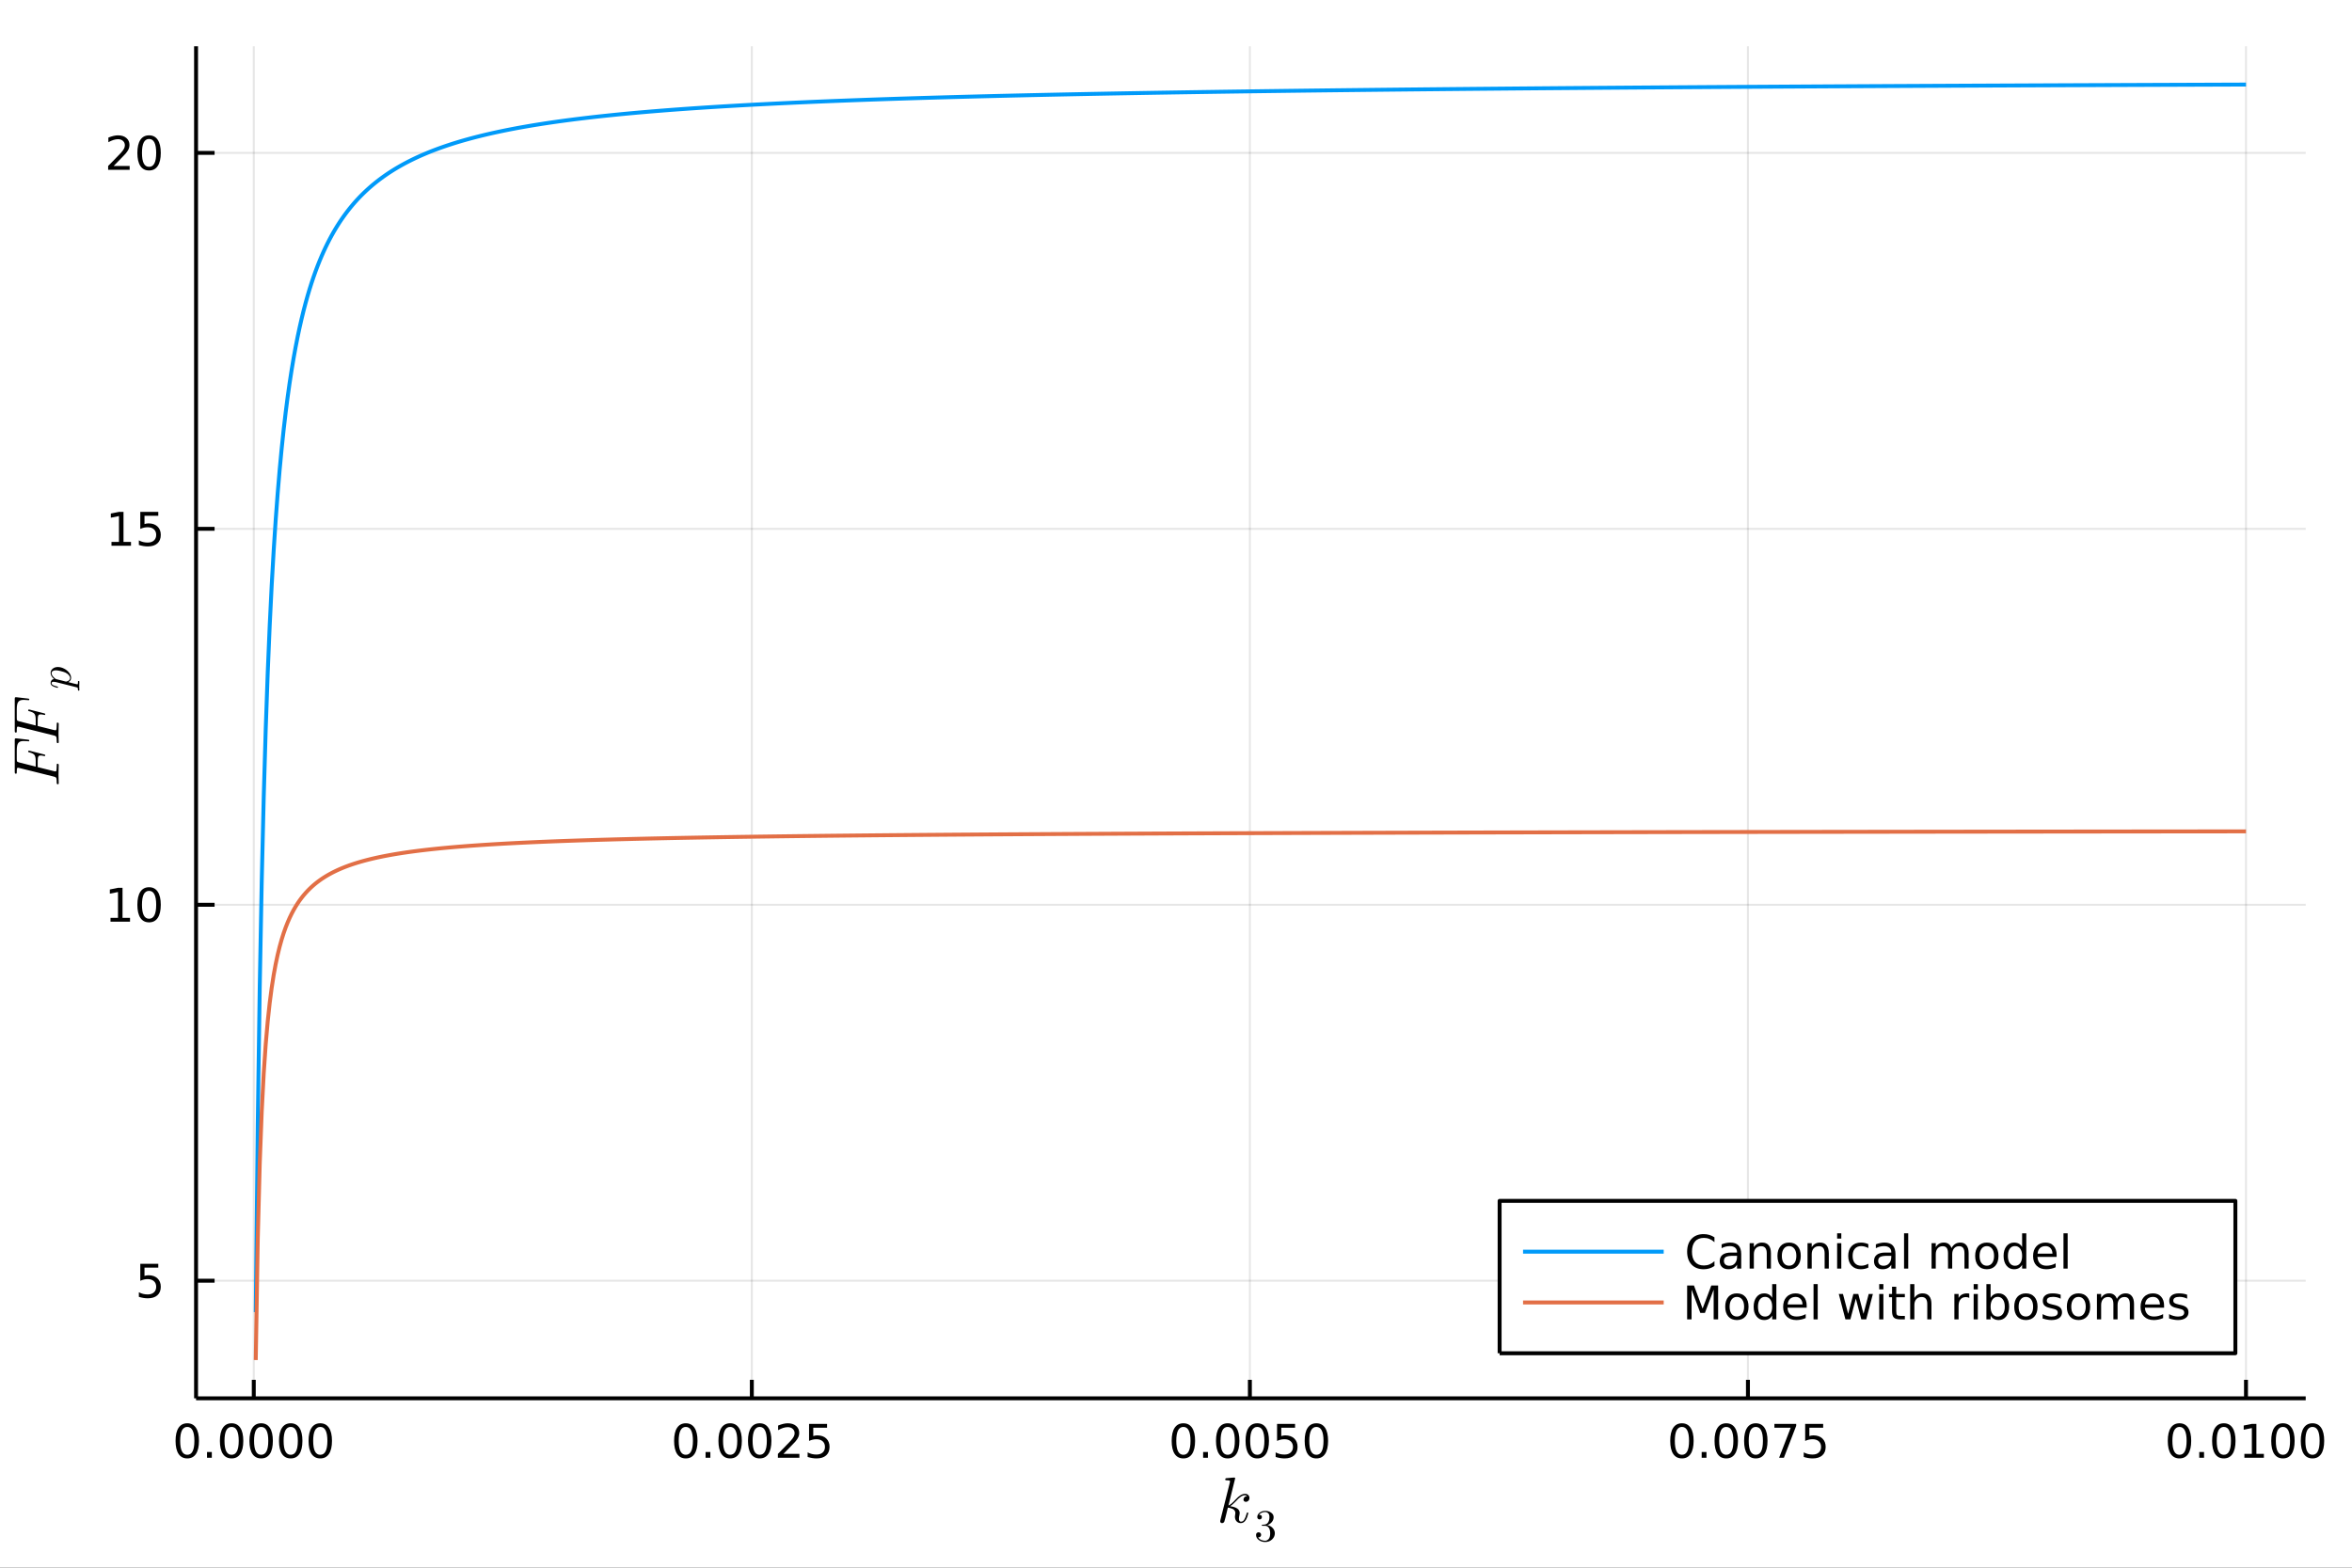 <?xml version="1.0" encoding="utf-8"?>
<svg xmlns="http://www.w3.org/2000/svg" xmlns:xlink="http://www.w3.org/1999/xlink" width="600" height="400" viewBox="0 0 2400 1600">
<rect x="0" y="0" width="2400" height="1600" fill="#333333" stroke="none"/>
<defs>
  <clipPath id="clip840">
    <rect x="0" y="0" width="2400" height="1600"/>
  </clipPath>
</defs>
<path clip-path="url(#clip840)" d="
M0 1600 L2400 1600 L2400 0 L0 0  Z
  " fill="#ffffff" fill-rule="evenodd" fill-opacity="1"/>
<defs>
  <clipPath id="clip841">
    <rect x="480" y="0" width="1681" height="1600"/>
  </clipPath>
</defs>
<defs>
  <clipPath id="clip842">
    <rect x="200" y="47" width="2154" height="1381"/>
  </clipPath>
</defs>
<path clip-path="url(#clip840)" d="
M200.06 1427.14 L2352.76 1427.14 L2352.76 47.244 L200.06 47.244  Z
  " fill="#ffffff" fill-rule="evenodd" fill-opacity="1"/>
<polyline clip-path="url(#clip842)" style="stroke:#000000; stroke-linecap:butt; stroke-linejoin:round; stroke-width:2; stroke-opacity:0.1; fill:none" points="
  258.952,1427.14 258.952,47.244 
  "/>
<polyline clip-path="url(#clip842)" style="stroke:#000000; stroke-linecap:butt; stroke-linejoin:round; stroke-width:2; stroke-opacity:0.1; fill:none" points="
  767.172,1427.14 767.172,47.244 
  "/>
<polyline clip-path="url(#clip842)" style="stroke:#000000; stroke-linecap:butt; stroke-linejoin:round; stroke-width:2; stroke-opacity:0.1; fill:none" points="
  1275.39,1427.14 1275.39,47.244 
  "/>
<polyline clip-path="url(#clip842)" style="stroke:#000000; stroke-linecap:butt; stroke-linejoin:round; stroke-width:2; stroke-opacity:0.1; fill:none" points="
  1783.61,1427.14 1783.61,47.244 
  "/>
<polyline clip-path="url(#clip842)" style="stroke:#000000; stroke-linecap:butt; stroke-linejoin:round; stroke-width:2; stroke-opacity:0.1; fill:none" points="
  2291.83,1427.14 2291.83,47.244 
  "/>
<polyline clip-path="url(#clip840)" style="stroke:#000000; stroke-linecap:butt; stroke-linejoin:round; stroke-width:4; stroke-opacity:1; fill:none" points="
  200.06,1427.14 2352.76,1427.14 
  "/>
<polyline clip-path="url(#clip840)" style="stroke:#000000; stroke-linecap:butt; stroke-linejoin:round; stroke-width:4; stroke-opacity:1; fill:none" points="
  258.952,1427.14 258.952,1408.24 
  "/>
<polyline clip-path="url(#clip840)" style="stroke:#000000; stroke-linecap:butt; stroke-linejoin:round; stroke-width:4; stroke-opacity:1; fill:none" points="
  767.172,1427.14 767.172,1408.24 
  "/>
<polyline clip-path="url(#clip840)" style="stroke:#000000; stroke-linecap:butt; stroke-linejoin:round; stroke-width:4; stroke-opacity:1; fill:none" points="
  1275.39,1427.14 1275.39,1408.24 
  "/>
<polyline clip-path="url(#clip840)" style="stroke:#000000; stroke-linecap:butt; stroke-linejoin:round; stroke-width:4; stroke-opacity:1; fill:none" points="
  1783.61,1427.14 1783.61,1408.24 
  "/>
<polyline clip-path="url(#clip840)" style="stroke:#000000; stroke-linecap:butt; stroke-linejoin:round; stroke-width:4; stroke-opacity:1; fill:none" points="
  2291.83,1427.14 2291.83,1408.24 
  "/>
<path clip-path="url(#clip840)" d="M191.094 1456.33 Q187.483 1456.33 185.654 1459.89 Q183.849 1463.43 183.849 1470.56 Q183.849 1477.67 185.654 1481.23 Q187.483 1484.78 191.094 1484.78 Q194.728 1484.78 196.534 1481.23 Q198.362 1477.67 198.362 1470.56 Q198.362 1463.43 196.534 1459.89 Q194.728 1456.33 191.094 1456.33 M191.094 1452.62 Q196.904 1452.62 199.96 1457.23 Q203.038 1461.81 203.038 1470.56 Q203.038 1479.29 199.96 1483.9 Q196.904 1488.48 191.094 1488.48 Q185.284 1488.48 182.205 1483.9 Q179.149 1479.29 179.149 1470.56 Q179.149 1461.81 182.205 1457.23 Q185.284 1452.62 191.094 1452.62 Z" fill="#000000" fill-rule="evenodd" fill-opacity="1" /><path clip-path="url(#clip840)" d="M211.256 1481.93 L216.14 1481.93 L216.14 1487.81 L211.256 1487.81 L211.256 1481.93 Z" fill="#000000" fill-rule="evenodd" fill-opacity="1" /><path clip-path="url(#clip840)" d="M236.325 1456.33 Q232.714 1456.33 230.885 1459.89 Q229.08 1463.43 229.08 1470.56 Q229.08 1477.67 230.885 1481.23 Q232.714 1484.78 236.325 1484.78 Q239.959 1484.78 241.765 1481.23 Q243.594 1477.67 243.594 1470.56 Q243.594 1463.43 241.765 1459.89 Q239.959 1456.33 236.325 1456.33 M236.325 1452.62 Q242.135 1452.62 245.191 1457.23 Q248.269 1461.81 248.269 1470.56 Q248.269 1479.29 245.191 1483.9 Q242.135 1488.48 236.325 1488.48 Q230.515 1488.48 227.436 1483.9 Q224.381 1479.29 224.381 1470.56 Q224.381 1461.81 227.436 1457.23 Q230.515 1452.62 236.325 1452.62 Z" fill="#000000" fill-rule="evenodd" fill-opacity="1" /><path clip-path="url(#clip840)" d="M266.487 1456.33 Q262.876 1456.33 261.047 1459.89 Q259.242 1463.43 259.242 1470.56 Q259.242 1477.67 261.047 1481.23 Q262.876 1484.78 266.487 1484.78 Q270.121 1484.78 271.927 1481.23 Q273.755 1477.67 273.755 1470.56 Q273.755 1463.43 271.927 1459.89 Q270.121 1456.33 266.487 1456.33 M266.487 1452.62 Q272.297 1452.62 275.353 1457.23 Q278.431 1461.81 278.431 1470.56 Q278.431 1479.29 275.353 1483.9 Q272.297 1488.48 266.487 1488.48 Q260.677 1488.48 257.598 1483.9 Q254.543 1479.29 254.543 1470.56 Q254.543 1461.81 257.598 1457.23 Q260.677 1452.62 266.487 1452.62 Z" fill="#000000" fill-rule="evenodd" fill-opacity="1" /><path clip-path="url(#clip840)" d="M296.649 1456.33 Q293.038 1456.33 291.209 1459.89 Q289.404 1463.43 289.404 1470.56 Q289.404 1477.67 291.209 1481.23 Q293.038 1484.78 296.649 1484.78 Q300.283 1484.78 302.089 1481.23 Q303.917 1477.67 303.917 1470.56 Q303.917 1463.43 302.089 1459.89 Q300.283 1456.33 296.649 1456.33 M296.649 1452.62 Q302.459 1452.62 305.515 1457.23 Q308.593 1461.81 308.593 1470.56 Q308.593 1479.29 305.515 1483.9 Q302.459 1488.48 296.649 1488.48 Q290.839 1488.48 287.76 1483.9 Q284.704 1479.29 284.704 1470.56 Q284.704 1461.81 287.76 1457.23 Q290.839 1452.62 296.649 1452.62 Z" fill="#000000" fill-rule="evenodd" fill-opacity="1" /><path clip-path="url(#clip840)" d="M326.811 1456.33 Q323.2 1456.33 321.371 1459.89 Q319.565 1463.43 319.565 1470.56 Q319.565 1477.67 321.371 1481.23 Q323.2 1484.78 326.811 1484.78 Q330.445 1484.78 332.251 1481.23 Q334.079 1477.67 334.079 1470.56 Q334.079 1463.43 332.251 1459.89 Q330.445 1456.33 326.811 1456.33 M326.811 1452.62 Q332.621 1452.62 335.676 1457.23 Q338.755 1461.81 338.755 1470.56 Q338.755 1479.29 335.676 1483.9 Q332.621 1488.48 326.811 1488.48 Q321.001 1488.48 317.922 1483.9 Q314.866 1479.29 314.866 1470.56 Q314.866 1461.81 317.922 1457.23 Q321.001 1452.62 326.811 1452.62 Z" fill="#000000" fill-rule="evenodd" fill-opacity="1" /><path clip-path="url(#clip840)" d="M699.811 1456.33 Q696.2 1456.33 694.371 1459.89 Q692.566 1463.43 692.566 1470.56 Q692.566 1477.67 694.371 1481.23 Q696.2 1484.78 699.811 1484.78 Q703.445 1484.78 705.251 1481.23 Q707.08 1477.67 707.08 1470.56 Q707.08 1463.43 705.251 1459.89 Q703.445 1456.33 699.811 1456.33 M699.811 1452.62 Q705.621 1452.62 708.677 1457.23 Q711.755 1461.81 711.755 1470.56 Q711.755 1479.29 708.677 1483.9 Q705.621 1488.48 699.811 1488.48 Q694.001 1488.48 690.922 1483.9 Q687.867 1479.29 687.867 1470.56 Q687.867 1461.81 690.922 1457.23 Q694.001 1452.62 699.811 1452.62 Z" fill="#000000" fill-rule="evenodd" fill-opacity="1" /><path clip-path="url(#clip840)" d="M719.973 1481.93 L724.857 1481.93 L724.857 1487.81 L719.973 1487.81 L719.973 1481.93 Z" fill="#000000" fill-rule="evenodd" fill-opacity="1" /><path clip-path="url(#clip840)" d="M745.042 1456.33 Q741.431 1456.33 739.603 1459.89 Q737.797 1463.43 737.797 1470.56 Q737.797 1477.67 739.603 1481.23 Q741.431 1484.78 745.042 1484.78 Q748.677 1484.78 750.482 1481.23 Q752.311 1477.67 752.311 1470.56 Q752.311 1463.43 750.482 1459.89 Q748.677 1456.33 745.042 1456.33 M745.042 1452.62 Q750.853 1452.62 753.908 1457.23 Q756.987 1461.81 756.987 1470.56 Q756.987 1479.29 753.908 1483.9 Q750.853 1488.48 745.042 1488.48 Q739.232 1488.48 736.154 1483.9 Q733.098 1479.29 733.098 1470.56 Q733.098 1461.81 736.154 1457.23 Q739.232 1452.62 745.042 1452.62 Z" fill="#000000" fill-rule="evenodd" fill-opacity="1" /><path clip-path="url(#clip840)" d="M775.204 1456.33 Q771.593 1456.33 769.764 1459.89 Q767.959 1463.43 767.959 1470.56 Q767.959 1477.67 769.764 1481.23 Q771.593 1484.78 775.204 1484.78 Q778.838 1484.78 780.644 1481.23 Q782.473 1477.67 782.473 1470.56 Q782.473 1463.43 780.644 1459.89 Q778.838 1456.33 775.204 1456.33 M775.204 1452.62 Q781.014 1452.62 784.07 1457.23 Q787.149 1461.81 787.149 1470.56 Q787.149 1479.29 784.07 1483.9 Q781.014 1488.48 775.204 1488.48 Q769.394 1488.48 766.315 1483.9 Q763.26 1479.29 763.26 1470.56 Q763.26 1461.81 766.315 1457.23 Q769.394 1452.62 775.204 1452.62 Z" fill="#000000" fill-rule="evenodd" fill-opacity="1" /><path clip-path="url(#clip840)" d="M799.394 1483.87 L815.713 1483.87 L815.713 1487.81 L793.769 1487.81 L793.769 1483.87 Q796.431 1481.12 801.014 1476.49 Q805.621 1471.84 806.801 1470.49 Q809.047 1467.97 809.926 1466.23 Q810.829 1464.48 810.829 1462.79 Q810.829 1460.03 808.885 1458.29 Q806.963 1456.56 803.861 1456.56 Q801.662 1456.56 799.209 1457.32 Q796.778 1458.09 794 1459.64 L794 1454.91 Q796.824 1453.78 799.278 1453.2 Q801.732 1452.62 803.769 1452.62 Q809.139 1452.62 812.334 1455.31 Q815.528 1457.99 815.528 1462.48 Q815.528 1464.61 814.718 1466.54 Q813.931 1468.43 811.824 1471.03 Q811.246 1471.7 808.144 1474.91 Q805.042 1478.11 799.394 1483.87 Z" fill="#000000" fill-rule="evenodd" fill-opacity="1" /><path clip-path="url(#clip840)" d="M825.574 1453.25 L843.931 1453.25 L843.931 1457.18 L829.857 1457.18 L829.857 1465.66 Q830.875 1465.31 831.894 1465.15 Q832.912 1464.96 833.931 1464.96 Q839.718 1464.96 843.097 1468.13 Q846.477 1471.3 846.477 1476.72 Q846.477 1482.3 843.005 1485.4 Q839.533 1488.48 833.213 1488.48 Q831.037 1488.48 828.769 1488.11 Q826.523 1487.74 824.116 1487 L824.116 1482.3 Q826.199 1483.43 828.422 1483.99 Q830.644 1484.54 833.121 1484.54 Q837.125 1484.54 839.463 1482.44 Q841.801 1480.33 841.801 1476.72 Q841.801 1473.11 839.463 1471 Q837.125 1468.9 833.121 1468.9 Q831.246 1468.9 829.371 1469.31 Q827.519 1469.73 825.574 1470.61 L825.574 1453.25 Z" fill="#000000" fill-rule="evenodd" fill-opacity="1" /><path clip-path="url(#clip840)" d="M1207.53 1456.33 Q1203.92 1456.33 1202.09 1459.89 Q1200.29 1463.43 1200.29 1470.56 Q1200.29 1477.67 1202.09 1481.23 Q1203.92 1484.78 1207.53 1484.78 Q1211.17 1484.78 1212.97 1481.23 Q1214.8 1477.67 1214.8 1470.56 Q1214.8 1463.43 1212.97 1459.89 Q1211.17 1456.33 1207.53 1456.33 M1207.53 1452.62 Q1213.34 1452.62 1216.4 1457.23 Q1219.48 1461.81 1219.48 1470.56 Q1219.48 1479.29 1216.4 1483.9 Q1213.34 1488.48 1207.53 1488.48 Q1201.72 1488.48 1198.64 1483.9 Q1195.59 1479.29 1195.59 1470.56 Q1195.59 1461.81 1198.64 1457.23 Q1201.72 1452.62 1207.53 1452.62 Z" fill="#000000" fill-rule="evenodd" fill-opacity="1" /><path clip-path="url(#clip840)" d="M1227.69 1481.93 L1232.58 1481.93 L1232.58 1487.81 L1227.69 1487.81 L1227.69 1481.93 Z" fill="#000000" fill-rule="evenodd" fill-opacity="1" /><path clip-path="url(#clip840)" d="M1252.76 1456.33 Q1249.15 1456.33 1247.32 1459.89 Q1245.52 1463.43 1245.52 1470.56 Q1245.52 1477.67 1247.32 1481.23 Q1249.15 1484.78 1252.76 1484.78 Q1256.4 1484.78 1258.2 1481.23 Q1260.03 1477.67 1260.03 1470.56 Q1260.03 1463.43 1258.2 1459.89 Q1256.4 1456.33 1252.76 1456.33 M1252.76 1452.62 Q1258.57 1452.62 1261.63 1457.23 Q1264.71 1461.81 1264.71 1470.56 Q1264.71 1479.29 1261.63 1483.9 Q1258.57 1488.48 1252.76 1488.48 Q1246.95 1488.48 1243.88 1483.9 Q1240.82 1479.29 1240.82 1470.56 Q1240.82 1461.81 1243.88 1457.23 Q1246.95 1452.62 1252.76 1452.62 Z" fill="#000000" fill-rule="evenodd" fill-opacity="1" /><path clip-path="url(#clip840)" d="M1282.93 1456.33 Q1279.32 1456.33 1277.49 1459.89 Q1275.68 1463.43 1275.68 1470.56 Q1275.68 1477.67 1277.49 1481.23 Q1279.32 1484.78 1282.93 1484.78 Q1286.56 1484.78 1288.37 1481.23 Q1290.19 1477.67 1290.19 1470.56 Q1290.19 1463.43 1288.37 1459.89 Q1286.56 1456.33 1282.93 1456.33 M1282.93 1452.62 Q1288.74 1452.62 1291.79 1457.23 Q1294.87 1461.81 1294.87 1470.56 Q1294.87 1479.29 1291.79 1483.9 Q1288.74 1488.48 1282.93 1488.48 Q1277.12 1488.48 1274.04 1483.9 Q1270.98 1479.29 1270.98 1470.56 Q1270.98 1461.81 1274.04 1457.23 Q1277.12 1452.62 1282.93 1452.62 Z" fill="#000000" fill-rule="evenodd" fill-opacity="1" /><path clip-path="url(#clip840)" d="M1303.13 1453.25 L1321.49 1453.25 L1321.49 1457.18 L1307.42 1457.18 L1307.42 1465.66 Q1308.44 1465.31 1309.45 1465.15 Q1310.47 1464.96 1311.49 1464.96 Q1317.28 1464.96 1320.66 1468.13 Q1324.04 1471.3 1324.04 1476.72 Q1324.04 1482.3 1320.56 1485.4 Q1317.09 1488.48 1310.77 1488.48 Q1308.6 1488.48 1306.33 1488.11 Q1304.08 1487.74 1301.68 1487 L1301.68 1482.3 Q1303.76 1483.43 1305.98 1483.99 Q1308.2 1484.54 1310.68 1484.54 Q1314.69 1484.54 1317.02 1482.44 Q1319.36 1480.33 1319.36 1476.72 Q1319.36 1473.11 1317.02 1471 Q1314.69 1468.9 1310.68 1468.9 Q1308.81 1468.9 1306.93 1469.31 Q1305.08 1469.73 1303.13 1470.61 L1303.13 1453.25 Z" fill="#000000" fill-rule="evenodd" fill-opacity="1" /><path clip-path="url(#clip840)" d="M1343.25 1456.33 Q1339.64 1456.33 1337.81 1459.89 Q1336 1463.43 1336 1470.56 Q1336 1477.67 1337.81 1481.23 Q1339.64 1484.78 1343.25 1484.78 Q1346.88 1484.78 1348.69 1481.23 Q1350.52 1477.67 1350.52 1470.56 Q1350.52 1463.43 1348.69 1459.89 Q1346.88 1456.33 1343.25 1456.33 M1343.25 1452.62 Q1349.06 1452.62 1352.12 1457.23 Q1355.19 1461.81 1355.19 1470.56 Q1355.19 1479.29 1352.12 1483.9 Q1349.06 1488.48 1343.25 1488.48 Q1337.44 1488.48 1334.36 1483.9 Q1331.31 1479.29 1331.31 1470.56 Q1331.31 1461.81 1334.36 1457.23 Q1337.44 1452.62 1343.25 1452.62 Z" fill="#000000" fill-rule="evenodd" fill-opacity="1" /><path clip-path="url(#clip840)" d="M1716.25 1456.33 Q1712.64 1456.33 1710.81 1459.89 Q1709 1463.43 1709 1470.56 Q1709 1477.67 1710.81 1481.23 Q1712.64 1484.78 1716.25 1484.78 Q1719.88 1484.78 1721.69 1481.23 Q1723.52 1477.67 1723.52 1470.56 Q1723.52 1463.43 1721.69 1459.89 Q1719.88 1456.33 1716.25 1456.33 M1716.25 1452.62 Q1722.06 1452.62 1725.12 1457.23 Q1728.19 1461.81 1728.19 1470.56 Q1728.19 1479.29 1725.12 1483.9 Q1722.06 1488.48 1716.25 1488.48 Q1710.44 1488.48 1707.36 1483.9 Q1704.31 1479.29 1704.31 1470.56 Q1704.31 1461.81 1707.36 1457.23 Q1710.44 1452.62 1716.25 1452.62 Z" fill="#000000" fill-rule="evenodd" fill-opacity="1" /><path clip-path="url(#clip840)" d="M1736.41 1481.93 L1741.3 1481.93 L1741.3 1487.81 L1736.41 1487.81 L1736.41 1481.93 Z" fill="#000000" fill-rule="evenodd" fill-opacity="1" /><path clip-path="url(#clip840)" d="M1761.48 1456.33 Q1757.87 1456.33 1756.04 1459.89 Q1754.24 1463.43 1754.24 1470.56 Q1754.24 1477.67 1756.04 1481.23 Q1757.87 1484.78 1761.48 1484.78 Q1765.12 1484.78 1766.92 1481.23 Q1768.75 1477.67 1768.75 1470.56 Q1768.75 1463.43 1766.92 1459.89 Q1765.12 1456.33 1761.48 1456.33 M1761.48 1452.62 Q1767.29 1452.62 1770.35 1457.23 Q1773.43 1461.81 1773.43 1470.56 Q1773.43 1479.29 1770.35 1483.9 Q1767.29 1488.48 1761.48 1488.48 Q1755.67 1488.48 1752.59 1483.9 Q1749.54 1479.29 1749.54 1470.56 Q1749.54 1461.81 1752.59 1457.23 Q1755.67 1452.62 1761.48 1452.62 Z" fill="#000000" fill-rule="evenodd" fill-opacity="1" /><path clip-path="url(#clip840)" d="M1791.64 1456.33 Q1788.03 1456.33 1786.2 1459.89 Q1784.4 1463.43 1784.4 1470.56 Q1784.4 1477.67 1786.2 1481.23 Q1788.03 1484.78 1791.64 1484.78 Q1795.28 1484.78 1797.08 1481.23 Q1798.91 1477.67 1798.91 1470.56 Q1798.91 1463.43 1797.08 1459.89 Q1795.28 1456.33 1791.64 1456.33 M1791.64 1452.62 Q1797.45 1452.62 1800.51 1457.23 Q1803.59 1461.81 1803.59 1470.56 Q1803.59 1479.29 1800.51 1483.9 Q1797.45 1488.48 1791.64 1488.48 Q1785.83 1488.48 1782.75 1483.9 Q1779.7 1479.29 1779.7 1470.56 Q1779.7 1461.81 1782.75 1457.23 Q1785.83 1452.62 1791.64 1452.62 Z" fill="#000000" fill-rule="evenodd" fill-opacity="1" /><path clip-path="url(#clip840)" d="M1810.62 1453.25 L1832.85 1453.25 L1832.85 1455.24 L1820.3 1487.81 L1815.42 1487.81 L1827.22 1457.18 L1810.62 1457.18 L1810.62 1453.25 Z" fill="#000000" fill-rule="evenodd" fill-opacity="1" /><path clip-path="url(#clip840)" d="M1842.01 1453.25 L1860.37 1453.25 L1860.37 1457.18 L1846.3 1457.18 L1846.3 1465.66 Q1847.31 1465.31 1848.33 1465.15 Q1849.35 1464.96 1850.37 1464.96 Q1856.16 1464.96 1859.54 1468.13 Q1862.92 1471.3 1862.92 1476.72 Q1862.92 1482.3 1859.44 1485.4 Q1855.97 1488.48 1849.65 1488.48 Q1847.48 1488.48 1845.21 1488.11 Q1842.96 1487.74 1840.56 1487 L1840.56 1482.3 Q1842.64 1483.43 1844.86 1483.99 Q1847.08 1484.54 1849.56 1484.54 Q1853.56 1484.54 1855.9 1482.44 Q1858.24 1480.33 1858.24 1476.72 Q1858.24 1473.11 1855.9 1471 Q1853.56 1468.9 1849.56 1468.9 Q1847.68 1468.9 1845.81 1469.31 Q1843.96 1469.73 1842.01 1470.61 L1842.01 1453.25 Z" fill="#000000" fill-rule="evenodd" fill-opacity="1" /><path clip-path="url(#clip840)" d="M2223.97 1456.33 Q2220.36 1456.33 2218.53 1459.89 Q2216.73 1463.43 2216.73 1470.56 Q2216.73 1477.67 2218.53 1481.23 Q2220.36 1484.78 2223.97 1484.78 Q2227.61 1484.78 2229.41 1481.23 Q2231.24 1477.67 2231.24 1470.56 Q2231.24 1463.43 2229.41 1459.89 Q2227.61 1456.33 2223.97 1456.33 M2223.97 1452.62 Q2229.78 1452.62 2232.84 1457.23 Q2235.92 1461.81 2235.92 1470.56 Q2235.92 1479.29 2232.84 1483.9 Q2229.78 1488.48 2223.97 1488.48 Q2218.16 1488.48 2215.08 1483.9 Q2212.03 1479.29 2212.03 1470.56 Q2212.03 1461.81 2215.08 1457.23 Q2218.16 1452.62 2223.97 1452.62 Z" fill="#000000" fill-rule="evenodd" fill-opacity="1" /><path clip-path="url(#clip840)" d="M2244.13 1481.93 L2249.02 1481.93 L2249.02 1487.81 L2244.13 1487.81 L2244.13 1481.93 Z" fill="#000000" fill-rule="evenodd" fill-opacity="1" /><path clip-path="url(#clip840)" d="M2269.2 1456.33 Q2265.59 1456.33 2263.76 1459.89 Q2261.96 1463.43 2261.96 1470.56 Q2261.96 1477.67 2263.76 1481.23 Q2265.59 1484.78 2269.2 1484.78 Q2272.84 1484.78 2274.64 1481.23 Q2276.47 1477.67 2276.47 1470.56 Q2276.47 1463.43 2274.64 1459.89 Q2272.84 1456.33 2269.2 1456.33 M2269.2 1452.62 Q2275.01 1452.62 2278.07 1457.23 Q2281.15 1461.81 2281.15 1470.56 Q2281.15 1479.29 2278.07 1483.9 Q2275.01 1488.48 2269.2 1488.48 Q2263.39 1488.48 2260.31 1483.9 Q2257.26 1479.29 2257.26 1470.56 Q2257.26 1461.81 2260.31 1457.23 Q2263.39 1452.62 2269.2 1452.62 Z" fill="#000000" fill-rule="evenodd" fill-opacity="1" /><path clip-path="url(#clip840)" d="M2290.18 1483.87 L2297.81 1483.87 L2297.81 1457.51 L2289.5 1459.17 L2289.5 1454.91 L2297.77 1453.25 L2302.44 1453.25 L2302.44 1483.87 L2310.08 1483.87 L2310.08 1487.81 L2290.18 1487.81 L2290.18 1483.87 Z" fill="#000000" fill-rule="evenodd" fill-opacity="1" /><path clip-path="url(#clip840)" d="M2329.53 1456.33 Q2325.92 1456.33 2324.09 1459.89 Q2322.28 1463.43 2322.28 1470.56 Q2322.28 1477.67 2324.09 1481.23 Q2325.92 1484.78 2329.53 1484.78 Q2333.16 1484.78 2334.97 1481.23 Q2336.8 1477.67 2336.8 1470.56 Q2336.8 1463.43 2334.97 1459.89 Q2333.16 1456.33 2329.53 1456.33 M2329.53 1452.62 Q2335.34 1452.62 2338.39 1457.23 Q2341.47 1461.81 2341.47 1470.56 Q2341.47 1479.29 2338.39 1483.9 Q2335.34 1488.48 2329.53 1488.48 Q2323.72 1488.48 2320.64 1483.9 Q2317.58 1479.29 2317.58 1470.56 Q2317.58 1461.81 2320.64 1457.23 Q2323.72 1452.62 2329.53 1452.62 Z" fill="#000000" fill-rule="evenodd" fill-opacity="1" /><path clip-path="url(#clip840)" d="M2359.69 1456.33 Q2356.08 1456.33 2354.25 1459.89 Q2352.44 1463.43 2352.44 1470.56 Q2352.44 1477.67 2354.25 1481.23 Q2356.08 1484.78 2359.69 1484.78 Q2363.32 1484.78 2365.13 1481.23 Q2366.96 1477.67 2366.96 1470.56 Q2366.96 1463.43 2365.13 1459.89 Q2363.32 1456.33 2359.69 1456.33 M2359.69 1452.62 Q2365.5 1452.62 2368.55 1457.23 Q2371.63 1461.81 2371.63 1470.56 Q2371.63 1479.29 2368.55 1483.9 Q2365.5 1488.48 2359.69 1488.48 Q2353.88 1488.48 2350.8 1483.9 Q2347.74 1479.29 2347.74 1470.56 Q2347.74 1461.81 2350.8 1457.23 Q2353.88 1452.62 2359.69 1452.62 Z" fill="#000000" fill-rule="evenodd" fill-opacity="1" /><path clip-path="url(#clip840)" d="M1274.95 1528.78 Q1274.95 1530.61 1273.83 1531.71 Q1272.73 1532.8 1271.35 1532.8 Q1270.12 1532.8 1269.48 1532.1 Q1268.83 1531.39 1268.83 1530.49 Q1268.83 1530.1 1269 1529.62 Q1269.16 1529.1 1269.51 1528.49 Q1269.9 1527.88 1270.7 1527.43 Q1271.51 1526.97 1272.6 1526.91 Q1272.38 1526.68 1272.31 1526.65 Q1271.83 1526.27 1270.93 1526.14 Q1270.8 1526.07 1270.35 1526.07 Q1268.13 1526.07 1265.87 1527.72 Q1263.65 1529.33 1260.91 1532.39 Q1257.47 1535.96 1255.24 1537.28 Q1265 1538.57 1265 1544.2 Q1265 1545.14 1264.74 1546.27 Q1264.23 1548.39 1264.23 1549.94 Q1264.23 1553.03 1266.32 1553.03 Q1268.35 1553.03 1269.64 1550.97 Q1270.96 1548.91 1272.05 1544.88 Q1272.22 1544.14 1272.38 1543.91 Q1272.54 1543.69 1272.99 1543.69 Q1273.79 1543.69 1273.79 1544.33 Q1273.05 1548.1 1271.41 1551 Q1269.32 1554.51 1266.19 1554.51 Q1263.58 1554.51 1261.85 1552.71 Q1260.14 1550.87 1260.14 1547.97 Q1260.14 1547.26 1260.4 1545.65 Q1260.59 1545.01 1260.59 1544.27 Q1260.59 1542.76 1259.75 1541.63 Q1258.91 1540.47 1257.56 1539.89 Q1256.21 1539.31 1255.08 1539.05 Q1253.99 1538.76 1252.92 1538.67 Q1249.7 1552.29 1249.25 1553.13 Q1248.96 1553.71 1248.32 1554.09 Q1247.67 1554.51 1247 1554.51 Q1246.35 1554.51 1245.71 1554.06 Q1245.1 1553.64 1245.1 1552.64 Q1245.1 1552.13 1245.36 1551.19 L1254.92 1513.19 L1255.11 1511.9 Q1255.11 1511.52 1254.95 1511.32 Q1254.82 1511.1 1254.05 1510.94 Q1253.31 1510.78 1251.83 1510.78 Q1251.22 1510.78 1250.93 1510.74 Q1250.67 1510.71 1250.44 1510.55 Q1250.22 1510.36 1250.22 1509.97 Q1250.22 1509.42 1250.44 1509.13 Q1250.7 1508.81 1250.9 1508.75 Q1251.09 1508.68 1251.48 1508.65 Q1252.02 1508.62 1253.86 1508.46 Q1255.69 1508.26 1257.27 1508.13 Q1258.85 1508.01 1259.53 1508.01 Q1259.91 1508.01 1260.11 1508.2 Q1260.33 1508.36 1260.36 1508.55 L1260.4 1508.71 L1253.54 1536.54 Q1256.37 1535.41 1260.85 1530.42 Q1266.03 1524.62 1270.48 1524.62 Q1272.57 1524.62 1273.76 1525.91 Q1274.95 1527.17 1274.95 1528.78 Z" fill="#000000" fill-rule="evenodd" fill-opacity="1" /><path clip-path="url(#clip840)" d="M1281.7 1566.56 Q1281.7 1565.18 1282.49 1564.53 Q1283.28 1563.88 1284.29 1563.88 Q1285.35 1563.88 1286.1 1564.57 Q1286.86 1565.25 1286.86 1566.45 Q1286.86 1567.73 1285.96 1568.45 Q1285.08 1569.17 1283.82 1568.99 Q1284.92 1570.84 1286.95 1571.68 Q1289.01 1572.51 1290.9 1572.51 Q1292.88 1572.51 1294.48 1570.8 Q1296.11 1569.08 1296.11 1564.89 Q1296.11 1561.33 1294.71 1559.28 Q1293.33 1557.23 1290.61 1557.23 L1288.58 1557.23 Q1287.88 1557.23 1287.68 1557.16 Q1287.47 1557.09 1287.47 1556.71 Q1287.47 1556.26 1288.17 1556.17 Q1288.87 1556.17 1289.97 1556.03 Q1292.66 1555.94 1294.08 1553.62 Q1295.36 1551.45 1295.36 1548.37 Q1295.36 1545.55 1294.01 1544.38 Q1292.68 1543.18 1290.94 1543.18 Q1289.32 1543.18 1287.54 1543.86 Q1285.76 1544.53 1284.79 1546.04 Q1287.65 1546.04 1287.65 1548.37 Q1287.65 1549.38 1287 1550.06 Q1286.37 1550.71 1285.31 1550.71 Q1284.29 1550.71 1283.62 1550.08 Q1282.94 1549.43 1282.94 1548.32 Q1282.94 1545.68 1285.29 1543.86 Q1287.65 1542.03 1291.12 1542.03 Q1294.55 1542.03 1297.08 1543.83 Q1299.62 1545.64 1299.62 1548.41 Q1299.62 1551.14 1297.82 1553.37 Q1296.02 1555.6 1293.15 1556.53 Q1296.67 1557.23 1298.77 1559.62 Q1300.86 1561.98 1300.86 1564.89 Q1300.86 1568.5 1298.02 1571.16 Q1295.18 1573.8 1291.03 1573.8 Q1287.2 1573.8 1284.45 1571.72 Q1281.7 1569.65 1281.7 1566.56 Z" fill="#000000" fill-rule="evenodd" fill-opacity="1" /><polyline clip-path="url(#clip842)" style="stroke:#000000; stroke-linecap:butt; stroke-linejoin:round; stroke-width:2; stroke-opacity:0.1; fill:none" points="
  200.06,1307.11 2352.76,1307.11 
  "/>
<polyline clip-path="url(#clip842)" style="stroke:#000000; stroke-linecap:butt; stroke-linejoin:round; stroke-width:2; stroke-opacity:0.1; fill:none" points="
  200.06,923.417 2352.76,923.417 
  "/>
<polyline clip-path="url(#clip842)" style="stroke:#000000; stroke-linecap:butt; stroke-linejoin:round; stroke-width:2; stroke-opacity:0.1; fill:none" points="
  200.06,539.726 2352.76,539.726 
  "/>
<polyline clip-path="url(#clip842)" style="stroke:#000000; stroke-linecap:butt; stroke-linejoin:round; stroke-width:2; stroke-opacity:0.1; fill:none" points="
  200.06,156.035 2352.76,156.035 
  "/>
<polyline clip-path="url(#clip840)" style="stroke:#000000; stroke-linecap:butt; stroke-linejoin:round; stroke-width:4; stroke-opacity:1; fill:none" points="
  200.06,1427.14 200.06,47.244 
  "/>
<polyline clip-path="url(#clip840)" style="stroke:#000000; stroke-linecap:butt; stroke-linejoin:round; stroke-width:4; stroke-opacity:1; fill:none" points="
  200.06,1307.11 218.957,1307.11 
  "/>
<polyline clip-path="url(#clip840)" style="stroke:#000000; stroke-linecap:butt; stroke-linejoin:round; stroke-width:4; stroke-opacity:1; fill:none" points="
  200.06,923.417 218.957,923.417 
  "/>
<polyline clip-path="url(#clip840)" style="stroke:#000000; stroke-linecap:butt; stroke-linejoin:round; stroke-width:4; stroke-opacity:1; fill:none" points="
  200.06,539.726 218.957,539.726 
  "/>
<polyline clip-path="url(#clip840)" style="stroke:#000000; stroke-linecap:butt; stroke-linejoin:round; stroke-width:4; stroke-opacity:1; fill:none" points="
  200.06,156.035 218.957,156.035 
  "/>
<path clip-path="url(#clip840)" d="M143.157 1289.83 L161.514 1289.83 L161.514 1293.76 L147.44 1293.76 L147.44 1302.23 Q148.458 1301.89 149.477 1301.73 Q150.495 1301.54 151.514 1301.54 Q157.301 1301.54 160.68 1304.71 Q164.06 1307.88 164.06 1313.3 Q164.06 1318.88 160.588 1321.98 Q157.115 1325.06 150.796 1325.06 Q148.62 1325.06 146.352 1324.69 Q144.106 1324.32 141.699 1323.58 L141.699 1318.88 Q143.782 1320.01 146.004 1320.57 Q148.227 1321.12 150.703 1321.12 Q154.708 1321.12 157.046 1319.02 Q159.384 1316.91 159.384 1313.3 Q159.384 1309.69 157.046 1307.58 Q154.708 1305.48 150.703 1305.48 Q148.828 1305.48 146.953 1305.89 Q145.102 1306.31 143.157 1307.19 L143.157 1289.83 Z" fill="#000000" fill-rule="evenodd" fill-opacity="1" /><path clip-path="url(#clip840)" d="M112.764 936.762 L120.403 936.762 L120.403 910.396 L112.093 912.063 L112.093 907.803 L120.356 906.137 L125.032 906.137 L125.032 936.762 L132.671 936.762 L132.671 940.697 L112.764 940.697 L112.764 936.762 Z" fill="#000000" fill-rule="evenodd" fill-opacity="1" /><path clip-path="url(#clip840)" d="M152.115 909.216 Q148.504 909.216 146.676 912.78 Q144.87 916.322 144.87 923.452 Q144.87 930.558 146.676 934.123 Q148.504 937.664 152.115 937.664 Q155.75 937.664 157.555 934.123 Q159.384 930.558 159.384 923.452 Q159.384 916.322 157.555 912.78 Q155.75 909.216 152.115 909.216 M152.115 905.512 Q157.926 905.512 160.981 910.118 Q164.06 914.702 164.06 923.452 Q164.06 932.178 160.981 936.785 Q157.926 941.368 152.115 941.368 Q146.305 941.368 143.227 936.785 Q140.171 932.178 140.171 923.452 Q140.171 914.702 143.227 910.118 Q146.305 905.512 152.115 905.512 Z" fill="#000000" fill-rule="evenodd" fill-opacity="1" /><path clip-path="url(#clip840)" d="M113.759 553.071 L121.398 553.071 L121.398 526.705 L113.088 528.372 L113.088 524.113 L121.352 522.446 L126.028 522.446 L126.028 553.071 L133.666 553.071 L133.666 557.006 L113.759 557.006 L113.759 553.071 Z" fill="#000000" fill-rule="evenodd" fill-opacity="1" /><path clip-path="url(#clip840)" d="M143.157 522.446 L161.514 522.446 L161.514 526.381 L147.44 526.381 L147.44 534.853 Q148.458 534.506 149.477 534.344 Q150.495 534.159 151.514 534.159 Q157.301 534.159 160.68 537.33 Q164.06 540.502 164.06 545.918 Q164.06 551.497 160.588 554.599 Q157.115 557.677 150.796 557.677 Q148.62 557.677 146.352 557.307 Q144.106 556.937 141.699 556.196 L141.699 551.497 Q143.782 552.631 146.004 553.187 Q148.227 553.742 150.703 553.742 Q154.708 553.742 157.046 551.636 Q159.384 549.529 159.384 545.918 Q159.384 542.307 157.046 540.201 Q154.708 538.094 150.703 538.094 Q148.828 538.094 146.953 538.511 Q145.102 538.927 143.157 539.807 L143.157 522.446 Z" fill="#000000" fill-rule="evenodd" fill-opacity="1" /><path clip-path="url(#clip840)" d="M115.981 169.38 L132.301 169.38 L132.301 173.315 L110.356 173.315 L110.356 169.38 Q113.018 166.626 117.602 161.996 Q122.208 157.343 123.389 156.001 Q125.634 153.477 126.514 151.741 Q127.417 149.982 127.417 148.292 Q127.417 145.538 125.472 143.802 Q123.551 142.065 120.449 142.065 Q118.25 142.065 115.796 142.829 Q113.366 143.593 110.588 145.144 L110.588 140.422 Q113.412 139.288 115.866 138.709 Q118.319 138.13 120.356 138.13 Q125.727 138.13 128.921 140.815 Q132.116 143.501 132.116 147.991 Q132.116 150.121 131.305 152.042 Q130.518 153.94 128.412 156.533 Q127.833 157.204 124.731 160.422 Q121.629 163.616 115.981 169.38 Z" fill="#000000" fill-rule="evenodd" fill-opacity="1" /><path clip-path="url(#clip840)" d="M152.115 141.834 Q148.504 141.834 146.676 145.399 Q144.87 148.94 144.87 156.07 Q144.87 163.176 146.676 166.741 Q148.504 170.283 152.115 170.283 Q155.75 170.283 157.555 166.741 Q159.384 163.176 159.384 156.07 Q159.384 148.94 157.555 145.399 Q155.75 141.834 152.115 141.834 M152.115 138.13 Q157.926 138.13 160.981 142.737 Q164.06 147.32 164.06 156.07 Q164.06 164.797 160.981 169.403 Q157.926 173.987 152.115 173.987 Q146.305 173.987 143.227 169.403 Q140.171 164.797 140.171 156.07 Q140.171 147.32 143.227 142.737 Q146.305 138.13 152.115 138.13 Z" fill="#000000" fill-rule="evenodd" fill-opacity="1" /><path clip-path="url(#clip840)" d="M16.853 753.586 L28.254 754.906 Q29.284 755.003 29.606 755.164 Q29.896 755.325 29.896 755.84 Q29.896 756.613 29.123 756.613 Q28.801 756.613 27.931 756.484 Q26.16 756.291 24.357 756.291 Q22.328 756.291 21.072 756.678 Q19.784 757.032 18.849 758.062 Q17.916 759.093 17.529 760.993 Q17.11 762.893 17.11 765.921 L17.11 774.616 Q17.11 776.742 17.497 777.257 Q17.883 777.74 19.687 778.191 L36.434 782.41 L36.434 776.42 Q36.434 772.233 35.21 770.591 Q33.986 768.948 30.089 767.917 Q29.477 767.756 29.252 767.692 Q28.994 767.595 28.866 767.434 Q28.704 767.241 28.704 766.919 Q28.704 766.629 28.898 766.436 Q29.059 766.243 29.252 766.178 L29.445 766.114 Q29.767 766.114 30.508 766.307 L44.807 769.946 Q45.774 770.204 45.999 770.365 Q46.192 770.494 46.192 770.945 Q46.192 771.267 45.967 771.492 Q45.741 771.718 45.387 771.718 Q45.001 771.653 44.679 771.525 Q42.714 771.074 41.458 771.074 Q40.653 771.074 40.17 771.235 Q39.687 771.396 39.268 771.943 Q38.849 772.491 38.656 773.618 Q38.463 774.745 38.463 776.549 L38.463 782.925 L54.888 787.016 L56.401 787.305 Q57.078 787.305 57.336 786.951 Q57.593 786.565 57.722 785.18 Q57.883 783.119 57.883 781.766 Q57.883 780.091 57.947 779.898 Q58.141 779.512 58.656 779.512 Q59.236 779.512 59.558 779.769 Q59.848 780.027 59.88 780.252 Q59.912 780.478 59.912 780.896 L59.719 790.719 L59.912 799.415 Q59.912 800.413 59.107 800.413 Q58.495 800.413 58.237 800.156 Q57.947 799.898 57.915 799.608 Q57.883 799.318 57.883 798.577 Q57.883 796.967 57.786 796.001 Q57.69 795.035 57.561 794.423 Q57.4 793.779 56.949 793.457 Q56.498 793.102 56.112 792.941 Q55.693 792.78 54.759 792.555 L19.88 783.859 Q18.689 783.537 18.302 783.537 Q17.883 783.537 17.626 783.827 Q17.368 784.085 17.271 784.793 Q17.143 785.502 17.143 786.082 Q17.11 786.629 17.11 787.821 Q17.11 788.594 17.078 788.916 Q17.046 789.206 16.885 789.431 Q16.724 789.656 16.37 789.656 Q15.468 789.656 15.275 789.27 Q15.049 788.851 15.049 787.692 L15.049 755.357 Q15.049 754.069 15.339 753.779 Q15.597 753.457 16.853 753.586 Z" fill="#000000" fill-rule="evenodd" fill-opacity="1" /><path clip-path="url(#clip840)" d="M16.853 711.607 L28.254 712.928 Q29.284 713.024 29.606 713.186 Q29.896 713.347 29.896 713.862 Q29.896 714.635 29.123 714.635 Q28.801 714.635 27.931 714.506 Q26.16 714.313 24.357 714.313 Q22.328 714.313 21.072 714.699 Q19.784 715.053 18.849 716.084 Q17.916 717.115 17.529 719.015 Q17.11 720.915 17.11 723.942 L17.11 732.638 Q17.11 734.763 17.497 735.279 Q17.883 735.762 19.687 736.213 L36.434 740.432 L36.434 734.441 Q36.434 730.255 35.21 728.612 Q33.986 726.97 30.089 725.939 Q29.477 725.778 29.252 725.714 Q28.994 725.617 28.866 725.456 Q28.704 725.263 28.704 724.941 Q28.704 724.651 28.898 724.458 Q29.059 724.264 29.252 724.2 L29.445 724.135 Q29.767 724.135 30.508 724.329 L44.807 727.968 Q45.774 728.226 45.999 728.387 Q46.192 728.515 46.192 728.966 Q46.192 729.288 45.967 729.514 Q45.741 729.739 45.387 729.739 Q45.001 729.675 44.679 729.546 Q42.714 729.095 41.458 729.095 Q40.653 729.095 40.17 729.256 Q39.687 729.417 39.268 729.965 Q38.849 730.512 38.656 731.639 Q38.463 732.767 38.463 734.57 L38.463 740.947 L54.888 745.037 L56.401 745.327 Q57.078 745.327 57.336 744.973 Q57.593 744.586 57.722 743.201 Q57.883 741.14 57.883 739.788 Q57.883 738.113 57.947 737.92 Q58.141 737.533 58.656 737.533 Q59.236 737.533 59.558 737.791 Q59.848 738.048 59.88 738.274 Q59.912 738.499 59.912 738.918 L59.719 748.741 L59.912 757.436 Q59.912 758.435 59.107 758.435 Q58.495 758.435 58.237 758.177 Q57.947 757.919 57.915 757.63 Q57.883 757.34 57.883 756.599 Q57.883 754.989 57.786 754.023 Q57.69 753.056 57.561 752.444 Q57.4 751.8 56.949 751.478 Q56.498 751.124 56.112 750.963 Q55.693 750.802 54.759 750.577 L19.88 741.881 Q18.689 741.559 18.302 741.559 Q17.883 741.559 17.626 741.849 Q17.368 742.106 17.271 742.815 Q17.143 743.523 17.143 744.103 Q17.11 744.651 17.11 745.842 Q17.11 746.615 17.078 746.937 Q17.046 747.227 16.885 747.453 Q16.724 747.678 16.37 747.678 Q15.468 747.678 15.275 747.292 Q15.049 746.873 15.049 745.713 L15.049 713.379 Q15.049 712.091 15.339 711.801 Q15.597 711.479 16.853 711.607 Z" fill="#000000" fill-rule="evenodd" fill-opacity="1" /><path clip-path="url(#clip840)" d="M59.009 680.773 Q62.3 680.773 65.479 682.441 Q68.658 684.087 70.619 686.679 Q72.558 689.272 72.558 691.909 Q72.558 693.487 71.701 694.547 Q70.822 695.584 69.582 696.148 Q71.115 696.576 74.79 697.5 Q78.465 698.425 78.825 698.425 Q79.028 698.425 79.118 698.379 Q79.209 698.334 79.321 698.132 Q79.457 697.929 79.502 697.433 Q79.569 696.937 79.569 696.103 Q79.569 695.674 79.569 695.516 Q79.592 695.336 79.704 695.178 Q79.817 694.998 80.065 694.998 Q80.99 694.998 80.99 695.832 Q80.99 696.576 80.922 698.109 Q80.854 699.642 80.854 700.408 Q80.854 701.062 80.922 702.37 Q80.99 703.677 80.99 704.286 Q80.99 704.895 80.448 704.895 Q80.133 704.895 79.93 704.805 Q79.75 704.737 79.659 704.557 Q79.592 704.376 79.569 704.218 Q79.569 704.083 79.569 703.813 Q79.569 702.776 79.389 702.325 Q79.231 701.874 78.893 701.716 Q78.577 701.536 77.675 701.333 L57.115 696.148 Q55.74 695.832 54.771 695.832 Q53.553 695.832 53.102 696.215 Q52.651 696.599 52.651 697.275 Q52.651 698.447 54.049 699.214 Q55.447 699.98 58.152 700.634 Q58.896 700.837 59.054 700.972 Q59.212 701.085 59.212 701.423 Q59.189 701.987 58.738 701.987 Q58.626 701.987 57.904 701.806 Q57.16 701.626 56.078 701.288 Q54.974 700.927 54.275 700.544 Q53.801 700.318 53.486 700.115 Q53.17 699.912 52.674 699.507 Q52.178 699.078 51.908 698.47 Q51.637 697.861 51.637 697.117 Q51.637 695.674 52.494 694.479 Q53.35 693.285 55.086 692.969 Q53.576 691.684 52.606 690.106 Q51.637 688.528 51.637 686.927 Q51.637 684.267 53.711 682.531 Q55.763 680.773 59.009 680.773 M56.98 684.109 Q54.928 684.109 53.801 684.898 Q52.651 685.665 52.651 687.062 Q52.651 688.798 54.41 690.805 Q56.078 692.789 57.634 693.194 L66.674 695.471 L67.418 695.607 Q67.553 695.607 67.959 695.539 Q68.342 695.449 68.974 695.201 Q69.605 694.93 70.168 694.57 Q70.709 694.186 71.115 693.51 Q71.521 692.811 71.521 691.954 Q71.521 690.579 70.304 689.091 Q69.086 687.581 66.787 686.454 Q65.299 685.755 62.097 684.943 Q58.874 684.109 56.98 684.109 Z" fill="#000000" fill-rule="evenodd" fill-opacity="1" /><polyline clip-path="url(#clip842)" style="stroke:#009af9; stroke-linecap:butt; stroke-linejoin:round; stroke-width:4; stroke-opacity:1; fill:none" points="
  260.985,1339.18 263.018,1147.8 265.051,1006.9 267.084,898.83 269.117,813.314 271.15,743.958 273.182,686.577 275.215,638.316 277.248,597.161 279.281,561.65 
  281.314,530.697 283.347,503.477 285.38,479.353 287.413,457.825 289.445,438.496 291.478,421.045 293.511,405.211 295.544,390.779 297.577,377.571 299.61,365.438 
  301.643,354.253 303.676,343.91 305.709,334.317 307.741,325.395 309.774,317.076 311.807,309.301 313.84,302.019 315.873,295.183 317.906,288.755 319.939,282.698 
  321.972,276.982 324.004,271.578 326.037,266.462 328.07,261.611 330.103,257.005 332.136,252.626 334.169,248.458 336.202,244.486 338.235,240.695 340.267,237.075 
  342.3,233.614 344.333,230.301 346.366,227.128 348.399,224.085 350.432,221.165 352.465,218.36 354.498,215.664 356.53,213.071 358.563,210.574 360.596,208.169 
  362.629,205.85 364.662,203.614 366.695,201.455 368.728,199.37 370.761,197.354 372.793,195.406 374.826,193.52 376.859,191.695 378.892,189.927 380.925,188.214 
  382.958,186.554 384.991,184.943 387.024,183.379 389.057,181.862 391.089,180.388 393.122,178.956 395.155,177.563 397.188,176.209 399.221,174.892 401.254,173.611 
  403.287,172.363 405.32,171.148 407.352,169.964 409.385,168.81 411.418,167.685 413.451,166.588 415.484,165.518 417.517,164.474 419.55,163.455 421.583,162.46 
  423.615,161.488 425.648,160.539 427.681,159.611 429.714,158.705 431.747,157.818 433.78,156.951 435.813,156.104 437.846,155.274 439.878,154.462 441.911,153.667 
  443.944,152.889 445.977,152.127 448.01,151.381 450.043,150.65 452.076,149.933 454.109,149.231 456.141,148.542 458.174,147.867 460.207,147.205 462.24,146.556 
  464.273,145.919 466.306,145.294 468.339,144.68 470.372,144.078 472.405,143.487 474.437,142.907 476.47,142.337 478.503,141.777 480.536,141.227 482.569,140.686 
  484.602,140.155 486.635,139.633 488.668,139.12 490.7,138.615 492.733,138.119 494.766,137.631 496.799,137.152 498.832,136.68 500.865,136.215 502.898,135.758 
  504.931,135.309 506.963,134.866 508.996,134.431 511.029,134.002 513.062,133.58 515.095,133.164 517.128,132.755 519.161,132.351 521.194,131.954 523.226,131.563 
  525.259,131.177 527.292,130.798 529.325,130.423 531.358,130.054 533.391,129.691 535.424,129.332 537.457,128.979 539.49,128.63 541.522,128.287 543.555,127.948 
  545.588,127.614 547.621,127.284 549.654,126.959 551.687,126.638 553.72,126.322 555.753,126.009 557.785,125.701 559.818,125.397 561.851,125.097 563.884,124.801 
  565.917,124.508 567.95,124.219 569.983,123.934 572.016,123.653 574.048,123.375 576.081,123.1 578.114,122.829 580.147,122.561 582.18,122.297 584.213,122.036 
  586.246,121.778 588.279,121.523 590.311,121.271 592.344,121.022 594.377,120.776 596.41,120.532 598.443,120.292 600.476,120.055 602.509,119.82 604.542,119.588 
  606.574,119.358 608.607,119.131 610.64,118.907 612.673,118.685 614.706,118.466 616.739,118.249 618.772,118.034 620.805,117.822 622.838,117.612 624.87,117.405 
  626.903,117.199 628.936,116.996 630.969,116.795 633.002,116.596 635.035,116.4 637.068,116.205 639.101,116.012 641.133,115.822 643.166,115.633 645.199,115.446 
  647.232,115.261 649.265,115.078 651.298,114.897 653.331,114.718 655.364,114.541 657.396,114.365 659.429,114.191 661.462,114.019 663.495,113.848 665.528,113.679 
  667.561,113.512 669.594,113.346 671.627,113.182 673.659,113.02 675.692,112.859 677.725,112.699 679.758,112.542 681.791,112.385 683.824,112.23 685.857,112.077 
  687.89,111.925 689.922,111.774 691.955,111.625 693.988,111.477 696.021,111.33 698.054,111.185 700.087,111.041 702.12,110.899 704.153,110.757 706.186,110.617 
  708.218,110.478 710.251,110.341 712.284,110.204 714.317,110.069 716.35,109.935 718.383,109.802 720.416,109.67 722.449,109.54 724.481,109.41 726.514,109.282 
  728.547,109.155 730.58,109.028 732.613,108.903 734.646,108.779 736.679,108.656 738.712,108.534 740.744,108.413 742.777,108.293 744.81,108.174 746.843,108.056 
  748.876,107.939 750.909,107.823 752.942,107.707 754.975,107.593 757.007,107.48 759.04,107.367 761.073,107.256 763.106,107.145 765.139,107.035 767.172,106.926 
  769.205,106.818 771.238,106.711 773.271,106.604 775.303,106.499 777.336,106.394 779.369,106.29 781.402,106.187 783.435,106.084 785.468,105.983 787.501,105.882 
  789.534,105.782 791.566,105.682 793.599,105.584 795.632,105.486 797.665,105.389 799.698,105.292 801.731,105.197 803.764,105.102 805.797,105.007 807.829,104.914 
  809.862,104.821 811.895,104.728 813.928,104.637 815.961,104.546 817.994,104.456 820.027,104.366 822.06,104.277 824.092,104.188 826.125,104.101 828.158,104.013 
  830.191,103.927 832.224,103.841 834.257,103.756 836.29,103.671 838.323,103.587 840.355,103.503 842.388,103.42 844.421,103.338 846.454,103.256 848.487,103.174 
  850.52,103.094 852.553,103.013 854.586,102.934 856.619,102.854 858.651,102.776 860.684,102.698 862.717,102.62 864.75,102.543 866.783,102.466 868.816,102.39 
  870.849,102.315 872.882,102.24 874.914,102.165 876.947,102.091 878.98,102.017 881.013,101.944 883.046,101.872 885.079,101.799 887.112,101.728 889.145,101.656 
  891.177,101.585 893.21,101.515 895.243,101.445 897.276,101.375 899.309,101.306 901.342,101.238 903.375,101.169 905.408,101.102 907.44,101.034 909.473,100.967 
  911.506,100.901 913.539,100.835 915.572,100.769 917.605,100.704 919.638,100.639 921.671,100.574 923.703,100.51 925.736,100.446 927.769,100.383 929.802,100.32 
  931.835,100.257 933.868,100.195 935.901,100.133 937.934,100.071 939.967,100.01 941.999,99.949 944.032,99.889 946.065,99.829 948.098,99.769 950.131,99.71 
  952.164,99.65 954.197,99.592 956.23,99.533 958.262,99.475 960.295,99.418 962.328,99.36 964.361,99.303 966.394,99.246 968.427,99.19 970.46,99.134 
  972.493,99.078 974.525,99.022 976.558,98.967 978.591,98.912 980.624,98.858 982.657,98.804 984.69,98.75 986.723,98.696 988.756,98.643 990.788,98.59 
  992.821,98.537 994.854,98.484 996.887,98.432 998.92,98.38 1000.95,98.329 1002.99,98.277 1005.02,98.226 1007.05,98.175 1009.08,98.125 1011.12,98.075 
  1013.15,98.025 1015.18,97.975 1017.22,97.925 1019.25,97.876 1021.28,97.827 1023.31,97.778 1025.35,97.73 1027.38,97.682 1029.41,97.634 1031.45,97.586 
  1033.48,97.539 1035.51,97.492 1037.54,97.445 1039.58,97.398 1041.61,97.352 1043.64,97.305 1045.68,97.259 1047.71,97.213 1049.74,97.168 1051.77,97.123 
  1053.81,97.078 1055.84,97.033 1057.87,96.988 1059.91,96.944 1061.94,96.9 1063.97,96.856 1066,96.812 1068.04,96.768 1070.07,96.725 1072.1,96.682 
  1074.14,96.639 1076.17,96.597 1078.2,96.554 1080.24,96.512 1082.27,96.47 1084.3,96.428 1086.33,96.386 1088.37,96.345 1090.4,96.304 1092.43,96.263 
  1094.47,96.222 1096.5,96.181 1098.53,96.141 1100.56,96.1 1102.6,96.061 1104.63,96.021 1106.66,95.981 1108.7,95.942 1110.73,95.902 1112.76,95.863 
  1114.79,95.824 1116.83,95.785 1118.86,95.747 1120.89,95.708 1122.93,95.67 1124.96,95.632 1126.99,95.594 1129.02,95.557 1131.06,95.519 1133.09,95.482 
  1135.12,95.445 1137.16,95.408 1139.19,95.371 1141.22,95.334 1143.25,95.298 1145.29,95.261 1147.32,95.225 1149.35,95.189 1151.39,95.153 1153.42,95.118 
  1155.45,95.082 1157.48,95.047 1159.52,95.012 1161.55,94.977 1163.58,94.942 1165.62,94.907 1167.65,94.873 1169.68,94.838 1171.71,94.804 1173.75,94.77 
  1175.78,94.736 1177.81,94.702 1179.85,94.668 1181.88,94.635 1183.91,94.601 1185.94,94.568 1187.98,94.535 1190.01,94.502 1192.04,94.469 1194.08,94.437 
  1196.11,94.404 1198.14,94.372 1200.17,94.339 1202.21,94.307 1204.24,94.275 1206.27,94.243 1208.31,94.212 1210.34,94.18 1212.37,94.149 1214.41,94.118 
  1216.44,94.086 1218.47,94.055 1220.5,94.024 1222.54,93.994 1224.57,93.963 1226.6,93.933 1228.64,93.902 1230.67,93.872 1232.7,93.842 1234.73,93.812 
  1236.77,93.782 1238.8,93.752 1240.83,93.722 1242.87,93.693 1244.9,93.663 1246.93,93.634 1248.96,93.605 1251,93.576 1253.03,93.547 1255.06,93.518 
  1257.1,93.49 1259.13,93.461 1261.16,93.432 1263.19,93.404 1265.23,93.376 1267.26,93.348 1269.29,93.32 1271.33,93.292 1273.36,93.264 1275.39,93.236 
  1277.42,93.209 1279.46,93.181 1281.49,93.154 1283.52,93.127 1285.56,93.1 1287.59,93.073 1289.62,93.046 1291.65,93.019 1293.69,92.992 1295.72,92.965 
  1297.75,92.939 1299.79,92.912 1301.82,92.886 1303.85,92.86 1305.88,92.834 1307.92,92.808 1309.95,92.782 1311.98,92.756 1314.02,92.73 1316.05,92.705 
  1318.08,92.679 1320.11,92.654 1322.15,92.629 1324.18,92.603 1326.21,92.578 1328.25,92.553 1330.28,92.528 1332.31,92.503 1334.34,92.479 1336.38,92.454 
  1338.41,92.429 1340.44,92.405 1342.48,92.38 1344.51,92.356 1346.54,92.332 1348.58,92.308 1350.61,92.284 1352.64,92.26 1354.67,92.236 1356.71,92.212 
  1358.74,92.189 1360.77,92.165 1362.81,92.142 1364.84,92.118 1366.87,92.095 1368.9,92.072 1370.94,92.048 1372.97,92.025 1375,92.002 1377.04,91.979 
  1379.07,91.957 1381.1,91.934 1383.13,91.911 1385.17,91.889 1387.2,91.866 1389.23,91.844 1391.27,91.821 1393.3,91.799 1395.33,91.777 1397.36,91.755 
  1399.4,91.733 1401.43,91.711 1403.46,91.689 1405.5,91.667 1407.53,91.645 1409.56,91.624 1411.59,91.602 1413.63,91.581 1415.66,91.559 1417.69,91.538 
  1419.73,91.517 1421.76,91.495 1423.79,91.474 1425.82,91.453 1427.86,91.432 1429.89,91.411 1431.92,91.391 1433.96,91.37 1435.99,91.349 1438.02,91.329 
  1440.05,91.308 1442.09,91.287 1444.12,91.267 1446.15,91.247 1448.19,91.226 1450.22,91.206 1452.25,91.186 1454.28,91.166 1456.32,91.146 1458.35,91.126 
  1460.38,91.106 1462.42,91.086 1464.45,91.067 1466.48,91.047 1468.51,91.028 1470.55,91.008 1472.58,90.988 1474.61,90.969 1476.65,90.95 1478.68,90.93 
  1480.71,90.911 1482.75,90.892 1484.78,90.873 1486.81,90.854 1488.84,90.835 1490.88,90.816 1492.91,90.797 1494.94,90.778 1496.98,90.76 1499.01,90.741 
  1501.04,90.722 1503.07,90.704 1505.11,90.686 1507.14,90.667 1509.17,90.649 1511.21,90.63 1513.24,90.612 1515.27,90.594 1517.3,90.576 1519.34,90.558 
  1521.37,90.54 1523.4,90.522 1525.44,90.504 1527.47,90.486 1529.5,90.468 1531.53,90.451 1533.57,90.433 1535.6,90.415 1537.63,90.398 1539.67,90.38 
  1541.7,90.363 1543.73,90.346 1545.76,90.328 1547.8,90.311 1549.83,90.294 1551.86,90.277 1553.9,90.259 1555.93,90.242 1557.96,90.225 1559.99,90.208 
  1562.03,90.192 1564.06,90.175 1566.09,90.158 1568.13,90.141 1570.16,90.124 1572.19,90.108 1574.22,90.091 1576.26,90.075 1578.29,90.058 1580.32,90.042 
  1582.36,90.025 1584.39,90.009 1586.42,89.993 1588.45,89.976 1590.49,89.96 1592.52,89.944 1594.55,89.928 1596.59,89.912 1598.62,89.896 1600.65,89.88 
  1602.68,89.864 1604.72,89.848 1606.75,89.832 1608.78,89.817 1610.82,89.801 1612.85,89.785 1614.88,89.77 1616.91,89.754 1618.95,89.739 1620.98,89.723 
  1623.01,89.708 1625.05,89.692 1627.08,89.677 1629.11,89.662 1631.15,89.646 1633.18,89.631 1635.21,89.616 1637.24,89.601 1639.28,89.586 1641.31,89.571 
  1643.34,89.556 1645.38,89.541 1647.41,89.526 1649.44,89.511 1651.47,89.496 1653.51,89.481 1655.54,89.467 1657.57,89.452 1659.61,89.437 1661.64,89.423 
  1663.67,89.408 1665.7,89.394 1667.74,89.379 1669.77,89.365 1671.8,89.35 1673.84,89.336 1675.87,89.322 1677.9,89.308 1679.93,89.293 1681.97,89.279 
  1684,89.265 1686.03,89.251 1688.07,89.237 1690.1,89.223 1692.13,89.209 1694.16,89.195 1696.2,89.181 1698.23,89.167 1700.26,89.153 1702.3,89.139 
  1704.33,89.126 1706.36,89.112 1708.39,89.098 1710.43,89.085 1712.46,89.071 1714.49,89.057 1716.53,89.044 1718.56,89.03 1720.59,89.017 1722.62,89.004 
  1724.66,88.99 1726.69,88.977 1728.72,88.963 1730.76,88.95 1732.79,88.937 1734.82,88.924 1736.85,88.911 1738.89,88.897 1740.92,88.884 1742.95,88.871 
  1744.99,88.858 1747.02,88.845 1749.05,88.832 1751.08,88.82 1753.12,88.807 1755.15,88.794 1757.18,88.781 1759.22,88.768 1761.25,88.755 1763.28,88.743 
  1765.32,88.73 1767.35,88.717 1769.38,88.705 1771.41,88.692 1773.45,88.68 1775.48,88.667 1777.51,88.655 1779.55,88.642 1781.58,88.63 1783.61,88.618 
  1785.64,88.605 1787.68,88.593 1789.71,88.581 1791.74,88.568 1793.78,88.556 1795.81,88.544 1797.84,88.532 1799.87,88.52 1801.91,88.508 1803.94,88.496 
  1805.97,88.484 1808.01,88.472 1810.04,88.46 1812.07,88.448 1814.1,88.436 1816.14,88.424 1818.17,88.412 1820.2,88.4 1822.24,88.389 1824.27,88.377 
  1826.3,88.365 1828.33,88.353 1830.37,88.342 1832.4,88.33 1834.43,88.319 1836.47,88.307 1838.5,88.296 1840.53,88.284 1842.56,88.272 1844.6,88.261 
  1846.63,88.25 1848.66,88.238 1850.7,88.227 1852.73,88.216 1854.76,88.204 1856.79,88.193 1858.83,88.182 1860.86,88.171 1862.89,88.159 1864.93,88.148 
  1866.96,88.137 1868.99,88.126 1871.02,88.115 1873.06,88.104 1875.09,88.093 1877.12,88.082 1879.16,88.071 1881.19,88.06 1883.22,88.049 1885.25,88.038 
  1887.29,88.027 1889.32,88.017 1891.35,88.006 1893.39,87.995 1895.42,87.984 1897.45,87.974 1899.49,87.963 1901.52,87.952 1903.55,87.942 1905.58,87.931 
  1907.62,87.92 1909.65,87.91 1911.68,87.899 1913.72,87.889 1915.75,87.878 1917.78,87.868 1919.81,87.857 1921.85,87.847 1923.88,87.837 1925.91,87.826 
  1927.95,87.816 1929.98,87.805 1932.01,87.795 1934.04,87.785 1936.08,87.775 1938.11,87.765 1940.14,87.754 1942.18,87.744 1944.21,87.734 1946.24,87.724 
  1948.27,87.714 1950.31,87.704 1952.34,87.694 1954.37,87.684 1956.41,87.674 1958.44,87.664 1960.47,87.654 1962.5,87.644 1964.54,87.634 1966.57,87.624 
  1968.6,87.614 1970.64,87.605 1972.67,87.595 1974.7,87.585 1976.73,87.575 1978.77,87.565 1980.8,87.556 1982.83,87.546 1984.87,87.536 1986.9,87.527 
  1988.93,87.517 1990.96,87.507 1993,87.498 1995.03,87.488 1997.06,87.479 1999.1,87.469 2001.13,87.46 2003.16,87.45 2005.19,87.441 2007.23,87.431 
  2009.26,87.422 2011.29,87.413 2013.33,87.403 2015.36,87.394 2017.39,87.385 2019.42,87.375 2021.46,87.366 2023.49,87.357 2025.52,87.348 2027.56,87.338 
  2029.59,87.329 2031.62,87.32 2033.66,87.311 2035.69,87.302 2037.72,87.293 2039.75,87.284 2041.79,87.275 2043.82,87.266 2045.85,87.257 2047.89,87.248 
  2049.92,87.239 2051.95,87.23 2053.98,87.221 2056.02,87.212 2058.05,87.203 2060.08,87.194 2062.12,87.185 2064.15,87.176 2066.18,87.168 2068.21,87.159 
  2070.25,87.15 2072.28,87.141 2074.31,87.132 2076.35,87.124 2078.38,87.115 2080.41,87.106 2082.44,87.098 2084.48,87.089 2086.51,87.08 2088.54,87.072 
  2090.58,87.063 2092.61,87.055 2094.64,87.046 2096.67,87.037 2098.71,87.029 2100.74,87.02 2102.77,87.012 2104.81,87.004 2106.84,86.995 2108.87,86.987 
  2110.9,86.978 2112.94,86.97 2114.97,86.962 2117,86.953 2119.04,86.945 2121.07,86.937 2123.1,86.928 2125.13,86.92 2127.17,86.912 2129.2,86.903 
  2131.23,86.895 2133.27,86.887 2135.3,86.879 2137.33,86.871 2139.36,86.863 2141.4,86.855 2143.43,86.846 2145.46,86.838 2147.5,86.83 2149.53,86.822 
  2151.56,86.814 2153.59,86.806 2155.63,86.798 2157.66,86.79 2159.69,86.782 2161.73,86.774 2163.76,86.766 2165.79,86.758 2167.82,86.75 2169.86,86.742 
  2171.89,86.735 2173.92,86.727 2175.96,86.719 2177.99,86.711 2180.02,86.703 2182.06,86.695 2184.09,86.688 2186.12,86.68 2188.15,86.672 2190.19,86.664 
  2192.22,86.657 2194.25,86.649 2196.29,86.641 2198.32,86.634 2200.35,86.626 2202.38,86.618 2204.42,86.611 2206.45,86.603 2208.48,86.596 2210.52,86.588 
  2212.55,86.581 2214.58,86.573 2216.61,86.565 2218.65,86.558 2220.68,86.55 2222.71,86.543 2224.75,86.535 2226.78,86.528 2228.81,86.521 2230.84,86.513 
  2232.88,86.506 2234.91,86.498 2236.94,86.491 2238.98,86.484 2241.01,86.476 2243.04,86.469 2245.07,86.462 2247.11,86.454 2249.14,86.447 2251.17,86.44 
  2253.21,86.433 2255.24,86.425 2257.27,86.418 2259.3,86.411 2261.34,86.404 2263.37,86.397 2265.4,86.389 2267.44,86.382 2269.47,86.375 2271.5,86.368 
  2273.53,86.361 2275.57,86.354 2277.6,86.347 2279.63,86.34 2281.67,86.333 2283.7,86.326 2285.73,86.319 2287.76,86.312 2289.8,86.305 2291.83,86.298 
  
  "/>
<polyline clip-path="url(#clip842)" style="stroke:#e26f46; stroke-linecap:butt; stroke-linejoin:round; stroke-width:4; stroke-opacity:1; fill:none" points="
  260.985,1388.08 263.018,1264.92 265.051,1187.41 267.084,1134.13 269.117,1095.27 271.15,1065.66 273.182,1042.35 275.215,1023.53 277.248,1008.01 279.281,994.996 
  281.314,983.924 283.347,974.391 285.38,966.096 287.413,958.812 289.445,952.366 291.478,946.621 293.511,941.468 295.544,936.821 297.577,932.608 299.61,928.771 
  301.643,925.262 303.676,922.041 305.709,919.073 307.741,916.331 309.774,913.788 311.807,911.425 313.84,909.222 315.873,907.165 317.906,905.238 319.939,903.431 
  321.972,901.731 324.004,900.131 326.037,898.62 328.07,897.193 330.103,895.843 332.136,894.562 334.169,893.347 336.202,892.191 338.235,891.092 340.267,890.044 
  342.3,889.045 344.333,888.091 346.366,887.179 348.399,886.306 350.432,885.47 352.465,884.668 354.498,883.899 356.53,883.16 358.563,882.451 360.596,881.768 
  362.629,881.111 364.662,880.478 366.695,879.868 368.728,879.279 370.761,878.711 372.793,878.162 374.826,877.632 376.859,877.12 378.892,876.624 380.925,876.144 
  382.958,875.679 384.991,875.229 387.024,874.792 389.057,874.369 391.089,873.958 393.122,873.559 395.155,873.172 397.188,872.796 399.221,872.43 401.254,872.074 
  403.287,871.728 405.32,871.391 407.352,871.064 409.385,870.744 411.418,870.433 413.451,870.13 415.484,869.835 417.517,869.547 419.55,869.266 421.583,868.992 
  423.615,868.724 425.648,868.463 427.681,868.208 429.714,867.959 431.747,867.715 433.78,867.477 435.813,867.245 437.846,867.017 439.878,866.795 441.911,866.577 
  443.944,866.364 445.977,866.155 448.01,865.951 450.043,865.751 452.076,865.556 454.109,865.364 456.141,865.176 458.174,864.991 460.207,864.811 462.24,864.634 
  464.273,864.46 466.306,864.29 468.339,864.123 470.372,863.959 472.405,863.798 474.437,863.64 476.47,863.485 478.503,863.333 480.536,863.183 482.569,863.036 
  484.602,862.892 486.635,862.75 488.668,862.611 490.7,862.474 492.733,862.34 494.766,862.207 496.799,862.077 498.832,861.949 500.865,861.824 502.898,861.7 
  504.931,861.578 506.963,861.458 508.996,861.34 511.029,861.224 513.062,861.11 515.095,860.998 517.128,860.887 519.161,860.778 521.194,860.671 523.226,860.565 
  525.259,860.461 527.292,860.359 529.325,860.258 531.358,860.158 533.391,860.06 535.424,859.963 537.457,859.868 539.49,859.774 541.522,859.681 543.555,859.59 
  545.588,859.5 547.621,859.411 549.654,859.324 551.687,859.237 553.72,859.152 555.753,859.068 557.785,858.985 559.818,858.903 561.851,858.822 563.884,858.743 
  565.917,858.664 567.95,858.587 569.983,858.51 572.016,858.434 574.048,858.36 576.081,858.286 578.114,858.213 580.147,858.141 582.18,858.07 584.213,858 
  586.246,857.931 588.279,857.862 590.311,857.795 592.344,857.728 594.377,857.662 596.41,857.597 598.443,857.532 600.476,857.468 602.509,857.405 604.542,857.343 
  606.574,857.282 608.607,857.221 610.64,857.161 612.673,857.101 614.706,857.043 616.739,856.985 618.772,856.927 620.805,856.87 622.838,856.814 624.87,856.759 
  626.903,856.704 628.936,856.649 630.969,856.595 633.002,856.542 635.035,856.49 637.068,856.438 639.101,856.386 641.133,856.335 643.166,856.285 645.199,856.235 
  647.232,856.185 649.265,856.136 651.298,856.088 653.331,856.04 655.364,855.993 657.396,855.946 659.429,855.899 661.462,855.853 663.495,855.808 665.528,855.762 
  667.561,855.718 669.594,855.674 671.627,855.63 673.659,855.586 675.692,855.543 677.725,855.501 679.758,855.459 681.791,855.417 683.824,855.376 685.857,855.335 
  687.89,855.294 689.922,855.254 691.955,855.214 693.988,855.175 696.021,855.136 698.054,855.097 700.087,855.059 702.12,855.021 704.153,854.983 706.186,854.946 
  708.218,854.909 710.251,854.872 712.284,854.836 714.317,854.8 716.35,854.764 718.383,854.728 720.416,854.693 722.449,854.659 724.481,854.624 726.514,854.59 
  728.547,854.556 730.58,854.522 732.613,854.489 734.646,854.456 736.679,854.423 738.712,854.391 740.744,854.359 742.777,854.327 744.81,854.295 746.843,854.263 
  748.876,854.232 750.909,854.201 752.942,854.171 754.975,854.14 757.007,854.11 759.04,854.08 761.073,854.051 763.106,854.021 765.139,853.992 767.172,853.963 
  769.205,853.934 771.238,853.906 773.271,853.877 775.303,853.849 777.336,853.821 779.369,853.794 781.402,853.766 783.435,853.739 785.468,853.712 787.501,853.685 
  789.534,853.659 791.566,853.632 793.599,853.606 795.632,853.58 797.665,853.554 799.698,853.529 801.731,853.503 803.764,853.478 805.797,853.453 807.829,853.428 
  809.862,853.403 811.895,853.379 813.928,853.355 815.961,853.33 817.994,853.306 820.027,853.283 822.06,853.259 824.092,853.236 826.125,853.212 828.158,853.189 
  830.191,853.166 832.224,853.143 834.257,853.121 836.29,853.098 838.323,853.076 840.355,853.054 842.388,853.032 844.421,853.01 846.454,852.988 848.487,852.966 
  850.52,852.945 852.553,852.924 854.586,852.903 856.619,852.882 858.651,852.861 860.684,852.84 862.717,852.819 864.75,852.799 866.783,852.779 868.816,852.759 
  870.849,852.738 872.882,852.719 874.914,852.699 876.947,852.679 878.98,852.66 881.013,852.64 883.046,852.621 885.079,852.602 887.112,852.583 889.145,852.564 
  891.177,852.545 893.21,852.526 895.243,852.508 897.276,852.49 899.309,852.471 901.342,852.453 903.375,852.435 905.408,852.417 907.44,852.399 909.473,852.381 
  911.506,852.364 913.539,852.346 915.572,852.329 917.605,852.311 919.638,852.294 921.671,852.277 923.703,852.26 925.736,852.243 927.769,852.226 929.802,852.21 
  931.835,852.193 933.868,852.177 935.901,852.16 937.934,852.144 939.967,852.128 941.999,852.112 944.032,852.096 946.065,852.08 948.098,852.064 950.131,852.048 
  952.164,852.033 954.197,852.017 956.23,852.002 958.262,851.986 960.295,851.971 962.328,851.956 964.361,851.941 966.394,851.926 968.427,851.911 970.46,851.896 
  972.493,851.881 974.525,851.866 976.558,851.852 978.591,851.837 980.624,851.823 982.657,851.809 984.69,851.794 986.723,851.78 988.756,851.766 990.788,851.752 
  992.821,851.738 994.854,851.724 996.887,851.71 998.92,851.697 1000.95,851.683 1002.99,851.669 1005.02,851.656 1007.05,851.642 1009.08,851.629 1011.12,851.616 
  1013.15,851.602 1015.18,851.589 1017.22,851.576 1019.25,851.563 1021.28,851.55 1023.31,851.537 1025.35,851.525 1027.38,851.512 1029.41,851.499 1031.45,851.487 
  1033.48,851.474 1035.51,851.462 1037.54,851.449 1039.58,851.437 1041.61,851.425 1043.64,851.412 1045.68,851.4 1047.71,851.388 1049.74,851.376 1051.77,851.364 
  1053.81,851.352 1055.84,851.34 1057.87,851.329 1059.91,851.317 1061.94,851.305 1063.97,851.293 1066,851.282 1068.04,851.27 1070.07,851.259 1072.1,851.248 
  1074.14,851.236 1076.17,851.225 1078.2,851.214 1080.24,851.203 1082.27,851.192 1084.3,851.18 1086.33,851.169 1088.37,851.159 1090.4,851.148 1092.43,851.137 
  1094.47,851.126 1096.5,851.115 1098.53,851.105 1100.56,851.094 1102.6,851.083 1104.63,851.073 1106.66,851.062 1108.7,851.052 1110.73,851.042 1112.76,851.031 
  1114.79,851.021 1116.83,851.011 1118.86,851.001 1120.89,850.99 1122.93,850.98 1124.96,850.97 1126.99,850.96 1129.02,850.95 1131.06,850.94 1133.09,850.931 
  1135.12,850.921 1137.16,850.911 1139.19,850.901 1141.22,850.892 1143.25,850.882 1145.29,850.872 1147.32,850.863 1149.35,850.853 1151.39,850.844 1153.42,850.835 
  1155.45,850.825 1157.48,850.816 1159.52,850.807 1161.55,850.797 1163.58,850.788 1165.62,850.779 1167.65,850.77 1169.68,850.761 1171.71,850.752 1173.75,850.743 
  1175.78,850.734 1177.81,850.725 1179.85,850.716 1181.88,850.707 1183.91,850.698 1185.94,850.689 1187.98,850.681 1190.01,850.672 1192.04,850.663 1194.08,850.655 
  1196.11,850.646 1198.14,850.638 1200.17,850.629 1202.21,850.621 1204.24,850.612 1206.27,850.604 1208.31,850.595 1210.34,850.587 1212.37,850.579 1214.41,850.571 
  1216.44,850.562 1218.47,850.554 1220.5,850.546 1222.54,850.538 1224.57,850.53 1226.6,850.522 1228.64,850.514 1230.67,850.506 1232.7,850.498 1234.73,850.49 
  1236.77,850.482 1238.8,850.474 1240.83,850.466 1242.87,850.459 1244.9,850.451 1246.93,850.443 1248.96,850.435 1251,850.428 1253.03,850.42 1255.06,850.413 
  1257.1,850.405 1259.13,850.397 1261.16,850.39 1263.19,850.382 1265.23,850.375 1267.26,850.368 1269.29,850.36 1271.33,850.353 1273.36,850.345 1275.39,850.338 
  1277.42,850.331 1279.46,850.324 1281.49,850.316 1283.52,850.309 1285.56,850.302 1287.59,850.295 1289.62,850.288 1291.65,850.281 1293.69,850.274 1295.72,850.267 
  1297.75,850.26 1299.79,850.253 1301.82,850.246 1303.85,850.239 1305.88,850.232 1307.92,850.225 1309.95,850.218 1311.98,850.212 1314.02,850.205 1316.05,850.198 
  1318.08,850.191 1320.11,850.185 1322.15,850.178 1324.18,850.171 1326.21,850.165 1328.25,850.158 1330.28,850.152 1332.31,850.145 1334.34,850.138 1336.38,850.132 
  1338.41,850.126 1340.44,850.119 1342.48,850.113 1344.51,850.106 1346.54,850.1 1348.58,850.093 1350.61,850.087 1352.64,850.081 1354.67,850.075 1356.71,850.068 
  1358.74,850.062 1360.77,850.056 1362.81,850.05 1364.84,850.043 1366.87,850.037 1368.9,850.031 1370.94,850.025 1372.97,850.019 1375,850.013 1377.04,850.007 
  1379.07,850.001 1381.1,849.995 1383.13,849.989 1385.17,849.983 1387.2,849.977 1389.23,849.971 1391.27,849.965 1393.3,849.959 1395.33,849.954 1397.36,849.948 
  1399.4,849.942 1401.43,849.936 1403.46,849.93 1405.5,849.925 1407.53,849.919 1409.56,849.913 1411.59,849.908 1413.63,849.902 1415.66,849.896 1417.69,849.891 
  1419.73,849.885 1421.76,849.879 1423.79,849.874 1425.82,849.868 1427.86,849.863 1429.89,849.857 1431.92,849.852 1433.96,849.846 1435.99,849.841 1438.02,849.836 
  1440.05,849.83 1442.09,849.825 1444.12,849.819 1446.15,849.814 1448.19,849.809 1450.22,849.803 1452.25,849.798 1454.28,849.793 1456.32,849.787 1458.35,849.782 
  1460.38,849.777 1462.42,849.772 1464.45,849.767 1466.48,849.761 1468.51,849.756 1470.55,849.751 1472.58,849.746 1474.61,849.741 1476.65,849.736 1478.68,849.731 
  1480.71,849.726 1482.75,849.721 1484.78,849.716 1486.81,849.711 1488.84,849.706 1490.88,849.701 1492.91,849.696 1494.94,849.691 1496.98,849.686 1499.01,849.681 
  1501.04,849.676 1503.07,849.671 1505.11,849.666 1507.14,849.661 1509.17,849.657 1511.21,849.652 1513.24,849.647 1515.27,849.642 1517.3,849.637 1519.34,849.633 
  1521.37,849.628 1523.4,849.623 1525.44,849.618 1527.47,849.614 1529.5,849.609 1531.53,849.604 1533.57,849.6 1535.6,849.595 1537.63,849.591 1539.67,849.586 
  1541.7,849.581 1543.73,849.577 1545.76,849.572 1547.8,849.568 1549.83,849.563 1551.86,849.559 1553.9,849.554 1555.93,849.55 1557.96,849.545 1559.99,849.541 
  1562.03,849.536 1564.06,849.532 1566.09,849.527 1568.13,849.523 1570.16,849.519 1572.19,849.514 1574.22,849.51 1576.26,849.505 1578.29,849.501 1580.32,849.497 
  1582.36,849.492 1584.39,849.488 1586.42,849.484 1588.45,849.48 1590.49,849.475 1592.52,849.471 1594.55,849.467 1596.59,849.463 1598.62,849.458 1600.65,849.454 
  1602.68,849.45 1604.72,849.446 1606.75,849.442 1608.78,849.438 1610.82,849.433 1612.85,849.429 1614.88,849.425 1616.91,849.421 1618.95,849.417 1620.98,849.413 
  1623.01,849.409 1625.05,849.405 1627.08,849.401 1629.11,849.397 1631.15,849.393 1633.18,849.389 1635.21,849.385 1637.24,849.381 1639.28,849.377 1641.31,849.373 
  1643.34,849.369 1645.38,849.365 1647.41,849.361 1649.44,849.357 1651.47,849.353 1653.51,849.349 1655.54,849.346 1657.57,849.342 1659.61,849.338 1661.64,849.334 
  1663.67,849.33 1665.7,849.326 1667.74,849.323 1669.77,849.319 1671.8,849.315 1673.84,849.311 1675.87,849.307 1677.9,849.304 1679.93,849.3 1681.97,849.296 
  1684,849.292 1686.03,849.289 1688.07,849.285 1690.1,849.281 1692.13,849.278 1694.16,849.274 1696.2,849.27 1698.23,849.267 1700.26,849.263 1702.3,849.259 
  1704.33,849.256 1706.36,849.252 1708.39,849.249 1710.43,849.245 1712.46,849.241 1714.49,849.238 1716.53,849.234 1718.56,849.231 1720.59,849.227 1722.62,849.224 
  1724.66,849.22 1726.69,849.217 1728.72,849.213 1730.76,849.21 1732.79,849.206 1734.82,849.203 1736.85,849.199 1738.89,849.196 1740.92,849.192 1742.95,849.189 
  1744.99,849.186 1747.02,849.182 1749.05,849.179 1751.08,849.175 1753.12,849.172 1755.15,849.169 1757.18,849.165 1759.22,849.162 1761.25,849.158 1763.28,849.155 
  1765.32,849.152 1767.35,849.148 1769.38,849.145 1771.41,849.142 1773.45,849.139 1775.48,849.135 1777.51,849.132 1779.55,849.129 1781.58,849.125 1783.61,849.122 
  1785.64,849.119 1787.68,849.116 1789.71,849.113 1791.74,849.109 1793.78,849.106 1795.81,849.103 1797.84,849.1 1799.87,849.097 1801.91,849.093 1803.94,849.09 
  1805.97,849.087 1808.01,849.084 1810.04,849.081 1812.07,849.078 1814.1,849.074 1816.14,849.071 1818.17,849.068 1820.2,849.065 1822.24,849.062 1824.27,849.059 
  1826.3,849.056 1828.33,849.053 1830.37,849.05 1832.4,849.047 1834.43,849.044 1836.47,849.041 1838.5,849.038 1840.53,849.035 1842.56,849.032 1844.6,849.029 
  1846.63,849.026 1848.66,849.023 1850.7,849.02 1852.73,849.017 1854.76,849.014 1856.79,849.011 1858.83,849.008 1860.86,849.005 1862.89,849.002 1864.93,848.999 
  1866.96,848.996 1868.99,848.993 1871.02,848.99 1873.06,848.987 1875.09,848.984 1877.12,848.981 1879.16,848.979 1881.19,848.976 1883.22,848.973 1885.25,848.97 
  1887.29,848.967 1889.32,848.964 1891.35,848.961 1893.39,848.959 1895.42,848.956 1897.45,848.953 1899.49,848.95 1901.52,848.947 1903.55,848.945 1905.58,848.942 
  1907.62,848.939 1909.65,848.936 1911.68,848.933 1913.72,848.931 1915.75,848.928 1917.78,848.925 1919.81,848.922 1921.85,848.92 1923.88,848.917 1925.91,848.914 
  1927.95,848.912 1929.98,848.909 1932.01,848.906 1934.04,848.903 1936.08,848.901 1938.11,848.898 1940.14,848.895 1942.18,848.893 1944.21,848.89 1946.24,848.887 
  1948.27,848.885 1950.31,848.882 1952.34,848.879 1954.37,848.877 1956.41,848.874 1958.44,848.872 1960.47,848.869 1962.5,848.866 1964.54,848.864 1966.57,848.861 
  1968.6,848.859 1970.64,848.856 1972.67,848.853 1974.7,848.851 1976.73,848.848 1978.77,848.846 1980.8,848.843 1982.83,848.841 1984.87,848.838 1986.9,848.836 
  1988.93,848.833 1990.96,848.831 1993,848.828 1995.03,848.825 1997.06,848.823 1999.1,848.82 2001.13,848.818 2003.16,848.816 2005.19,848.813 2007.23,848.811 
  2009.26,848.808 2011.29,848.806 2013.33,848.803 2015.36,848.801 2017.39,848.798 2019.42,848.796 2021.46,848.793 2023.49,848.791 2025.52,848.789 2027.56,848.786 
  2029.59,848.784 2031.62,848.781 2033.66,848.779 2035.69,848.776 2037.72,848.774 2039.75,848.772 2041.79,848.769 2043.82,848.767 2045.85,848.765 2047.89,848.762 
  2049.92,848.76 2051.95,848.758 2053.98,848.755 2056.02,848.753 2058.05,848.75 2060.08,848.748 2062.12,848.746 2064.15,848.744 2066.18,848.741 2068.21,848.739 
  2070.25,848.737 2072.28,848.734 2074.31,848.732 2076.35,848.73 2078.38,848.727 2080.41,848.725 2082.44,848.723 2084.48,848.721 2086.51,848.718 2088.54,848.716 
  2090.58,848.714 2092.61,848.712 2094.64,848.709 2096.67,848.707 2098.71,848.705 2100.74,848.703 2102.77,848.7 2104.81,848.698 2106.84,848.696 2108.87,848.694 
  2110.9,848.692 2112.94,848.689 2114.97,848.687 2117,848.685 2119.04,848.683 2121.07,848.681 2123.1,848.678 2125.13,848.676 2127.17,848.674 2129.2,848.672 
  2131.23,848.67 2133.27,848.668 2135.3,848.665 2137.33,848.663 2139.36,848.661 2141.4,848.659 2143.43,848.657 2145.46,848.655 2147.5,848.653 2149.53,848.651 
  2151.56,848.648 2153.59,848.646 2155.63,848.644 2157.66,848.642 2159.69,848.64 2161.73,848.638 2163.76,848.636 2165.79,848.634 2167.82,848.632 2169.86,848.63 
  2171.89,848.628 2173.92,848.625 2175.96,848.623 2177.99,848.621 2180.02,848.619 2182.06,848.617 2184.09,848.615 2186.12,848.613 2188.15,848.611 2190.19,848.609 
  2192.22,848.607 2194.25,848.605 2196.29,848.603 2198.32,848.601 2200.35,848.599 2202.38,848.597 2204.42,848.595 2206.45,848.593 2208.48,848.591 2210.52,848.589 
  2212.55,848.587 2214.58,848.585 2216.61,848.583 2218.65,848.581 2220.68,848.579 2222.71,848.577 2224.75,848.575 2226.78,848.573 2228.81,848.571 2230.84,848.569 
  2232.88,848.567 2234.91,848.566 2236.94,848.564 2238.98,848.562 2241.01,848.56 2243.04,848.558 2245.07,848.556 2247.11,848.554 2249.14,848.552 2251.17,848.55 
  2253.21,848.548 2255.24,848.546 2257.27,848.544 2259.3,848.543 2261.34,848.541 2263.37,848.539 2265.4,848.537 2267.44,848.535 2269.47,848.533 2271.5,848.531 
  2273.53,848.529 2275.57,848.528 2277.6,848.526 2279.63,848.524 2281.67,848.522 2283.7,848.52 2285.73,848.518 2287.76,848.516 2289.8,848.515 2291.83,848.513 
  
  "/>
<path clip-path="url(#clip840)" d="
M1530.22 1381.14 L2281 1381.14 L2281 1225.62 L1530.22 1225.62  Z
  " fill="#ffffff" fill-rule="evenodd" fill-opacity="1"/>
<polyline clip-path="url(#clip840)" style="stroke:#000000; stroke-linecap:butt; stroke-linejoin:round; stroke-width:4; stroke-opacity:1; fill:none" points="
  1530.22,1381.14 2281,1381.14 2281,1225.62 1530.22,1225.62 1530.22,1381.14 
  "/>
<polyline clip-path="url(#clip840)" style="stroke:#009af9; stroke-linecap:butt; stroke-linejoin:round; stroke-width:4; stroke-opacity:1; fill:none" points="
  1554.14,1277.46 1697.65,1277.46 
  "/>
<path clip-path="url(#clip840)" d="M1749.44 1262.84 L1749.44 1267.77 Q1747.08 1265.57 1744.39 1264.49 Q1741.73 1263.4 1738.72 1263.4 Q1732.79 1263.4 1729.65 1267.03 Q1726.5 1270.64 1726.5 1277.49 Q1726.5 1284.32 1729.65 1287.96 Q1732.79 1291.57 1738.72 1291.57 Q1741.73 1291.57 1744.39 1290.48 Q1747.08 1289.39 1749.44 1287.19 L1749.44 1292.08 Q1746.98 1293.74 1744.23 1294.58 Q1741.5 1295.41 1738.44 1295.41 Q1730.59 1295.41 1726.08 1290.62 Q1721.57 1285.8 1721.57 1277.49 Q1721.57 1269.16 1726.08 1264.37 Q1730.59 1259.55 1738.44 1259.55 Q1741.54 1259.55 1744.28 1260.39 Q1747.03 1261.2 1749.44 1262.84 Z" fill="#000000" fill-rule="evenodd" fill-opacity="1" /><path clip-path="url(#clip840)" d="M1768.26 1281.71 Q1763.09 1281.71 1761.1 1282.89 Q1759.11 1284.07 1759.11 1286.92 Q1759.11 1289.18 1760.59 1290.53 Q1762.1 1291.85 1764.67 1291.85 Q1768.21 1291.85 1770.34 1289.35 Q1772.49 1286.82 1772.49 1282.66 L1772.49 1281.71 L1768.26 1281.71 M1776.75 1279.95 L1776.75 1294.74 L1772.49 1294.74 L1772.49 1290.8 Q1771.03 1293.17 1768.86 1294.3 Q1766.68 1295.41 1763.53 1295.41 Q1759.55 1295.41 1757.19 1293.19 Q1754.85 1290.94 1754.85 1287.19 Q1754.85 1282.82 1757.77 1280.6 Q1760.71 1278.37 1766.52 1278.37 L1772.49 1278.37 L1772.49 1277.96 Q1772.49 1275.02 1770.55 1273.42 Q1768.63 1271.8 1765.13 1271.8 Q1762.91 1271.8 1760.8 1272.33 Q1758.7 1272.87 1756.75 1273.93 L1756.75 1269.99 Q1759.09 1269.09 1761.29 1268.65 Q1763.49 1268.19 1765.57 1268.19 Q1771.2 1268.19 1773.97 1271.11 Q1776.75 1274.02 1776.75 1279.95 Z" fill="#000000" fill-rule="evenodd" fill-opacity="1" /><path clip-path="url(#clip840)" d="M1807.08 1279.09 L1807.08 1294.74 L1802.82 1294.74 L1802.82 1279.23 Q1802.82 1275.55 1801.38 1273.72 Q1799.95 1271.89 1797.08 1271.89 Q1793.63 1271.89 1791.64 1274.09 Q1789.65 1276.29 1789.65 1280.09 L1789.65 1294.74 L1785.36 1294.74 L1785.36 1268.81 L1789.65 1268.81 L1789.65 1272.84 Q1791.17 1270.5 1793.23 1269.35 Q1795.32 1268.19 1798.03 1268.19 Q1802.49 1268.19 1804.78 1270.97 Q1807.08 1273.72 1807.08 1279.09 Z" fill="#000000" fill-rule="evenodd" fill-opacity="1" /><path clip-path="url(#clip840)" d="M1825.62 1271.8 Q1822.19 1271.8 1820.2 1274.49 Q1818.21 1277.15 1818.21 1281.8 Q1818.21 1286.45 1820.18 1289.14 Q1822.17 1291.8 1825.62 1291.8 Q1829.02 1291.8 1831.01 1289.11 Q1833 1286.43 1833 1281.8 Q1833 1277.19 1831.01 1274.51 Q1829.02 1271.8 1825.62 1271.8 M1825.62 1268.19 Q1831.17 1268.19 1834.34 1271.8 Q1837.52 1275.41 1837.52 1281.8 Q1837.52 1288.17 1834.34 1291.8 Q1831.17 1295.41 1825.62 1295.41 Q1820.04 1295.41 1816.87 1291.8 Q1813.72 1288.17 1813.72 1281.8 Q1813.72 1275.41 1816.87 1271.8 Q1820.04 1268.19 1825.62 1268.19 Z" fill="#000000" fill-rule="evenodd" fill-opacity="1" /><path clip-path="url(#clip840)" d="M1866.13 1279.09 L1866.13 1294.74 L1861.87 1294.74 L1861.87 1279.23 Q1861.87 1275.55 1860.43 1273.72 Q1859 1271.89 1856.13 1271.89 Q1852.68 1271.89 1850.69 1274.09 Q1848.7 1276.29 1848.7 1280.09 L1848.7 1294.74 L1844.41 1294.74 L1844.41 1268.81 L1848.7 1268.81 L1848.7 1272.84 Q1850.22 1270.5 1852.28 1269.35 Q1854.37 1268.19 1857.08 1268.19 Q1861.54 1268.19 1863.83 1270.97 Q1866.13 1273.72 1866.13 1279.09 Z" fill="#000000" fill-rule="evenodd" fill-opacity="1" /><path clip-path="url(#clip840)" d="M1874.62 1268.81 L1878.88 1268.81 L1878.88 1294.74 L1874.62 1294.74 L1874.62 1268.81 M1874.62 1258.72 L1878.88 1258.72 L1878.88 1264.12 L1874.62 1264.12 L1874.62 1258.72 Z" fill="#000000" fill-rule="evenodd" fill-opacity="1" /><path clip-path="url(#clip840)" d="M1906.45 1269.81 L1906.45 1273.79 Q1904.64 1272.8 1902.82 1272.31 Q1901.01 1271.8 1899.16 1271.8 Q1895.02 1271.8 1892.72 1274.44 Q1890.43 1277.05 1890.43 1281.8 Q1890.43 1286.55 1892.72 1289.18 Q1895.02 1291.8 1899.16 1291.8 Q1901.01 1291.8 1902.82 1291.31 Q1904.64 1290.8 1906.45 1289.81 L1906.45 1293.74 Q1904.67 1294.58 1902.75 1294.99 Q1900.85 1295.41 1898.7 1295.41 Q1892.84 1295.41 1889.39 1291.73 Q1885.94 1288.05 1885.94 1281.8 Q1885.94 1275.46 1889.41 1271.82 Q1892.91 1268.19 1898.97 1268.19 Q1900.94 1268.19 1902.82 1268.61 Q1904.69 1269 1906.45 1269.81 Z" fill="#000000" fill-rule="evenodd" fill-opacity="1" /><path clip-path="url(#clip840)" d="M1925.64 1281.71 Q1920.48 1281.71 1918.49 1282.89 Q1916.5 1284.07 1916.5 1286.92 Q1916.5 1289.18 1917.98 1290.53 Q1919.48 1291.85 1922.05 1291.85 Q1925.59 1291.85 1927.72 1289.35 Q1929.88 1286.82 1929.88 1282.66 L1929.88 1281.71 L1925.64 1281.71 M1934.14 1279.95 L1934.14 1294.74 L1929.88 1294.74 L1929.88 1290.8 Q1928.42 1293.17 1926.24 1294.3 Q1924.07 1295.41 1920.92 1295.41 Q1916.94 1295.41 1914.58 1293.19 Q1912.24 1290.94 1912.24 1287.19 Q1912.24 1282.82 1915.15 1280.6 Q1918.09 1278.37 1923.9 1278.37 L1929.88 1278.37 L1929.88 1277.96 Q1929.88 1275.02 1927.93 1273.42 Q1926.01 1271.8 1922.52 1271.8 Q1920.29 1271.8 1918.19 1272.33 Q1916.08 1272.87 1914.14 1273.93 L1914.14 1269.99 Q1916.47 1269.09 1918.67 1268.65 Q1920.87 1268.19 1922.96 1268.19 Q1928.58 1268.19 1931.36 1271.11 Q1934.14 1274.02 1934.14 1279.95 Z" fill="#000000" fill-rule="evenodd" fill-opacity="1" /><path clip-path="url(#clip840)" d="M1942.91 1258.72 L1947.17 1258.72 L1947.17 1294.74 L1942.91 1294.74 L1942.91 1258.72 Z" fill="#000000" fill-rule="evenodd" fill-opacity="1" /><path clip-path="url(#clip840)" d="M1991.33 1273.79 Q1992.93 1270.92 1995.15 1269.55 Q1997.38 1268.19 2000.39 1268.19 Q2004.44 1268.19 2006.64 1271.04 Q2008.83 1273.86 2008.83 1279.09 L2008.83 1294.74 L2004.55 1294.74 L2004.55 1279.23 Q2004.55 1275.5 2003.23 1273.7 Q2001.91 1271.89 1999.2 1271.89 Q1995.89 1271.89 1993.97 1274.09 Q1992.05 1276.29 1992.05 1280.09 L1992.05 1294.74 L1987.77 1294.74 L1987.77 1279.23 Q1987.77 1275.48 1986.45 1273.7 Q1985.13 1271.89 1982.38 1271.89 Q1979.11 1271.89 1977.19 1274.12 Q1975.27 1276.31 1975.27 1280.09 L1975.27 1294.74 L1970.99 1294.74 L1970.99 1268.81 L1975.27 1268.81 L1975.27 1272.84 Q1976.73 1270.46 1978.76 1269.32 Q1980.8 1268.19 1983.6 1268.19 Q1986.43 1268.19 1988.39 1269.62 Q1990.39 1271.06 1991.33 1273.79 Z" fill="#000000" fill-rule="evenodd" fill-opacity="1" /><path clip-path="url(#clip840)" d="M2027.38 1271.8 Q2023.95 1271.8 2021.96 1274.49 Q2019.97 1277.15 2019.97 1281.8 Q2019.97 1286.45 2021.94 1289.14 Q2023.93 1291.8 2027.38 1291.8 Q2030.78 1291.8 2032.77 1289.11 Q2034.76 1286.43 2034.76 1281.8 Q2034.76 1277.19 2032.77 1274.51 Q2030.78 1271.8 2027.38 1271.8 M2027.38 1268.19 Q2032.93 1268.19 2036.1 1271.8 Q2039.27 1275.41 2039.27 1281.8 Q2039.27 1288.17 2036.1 1291.8 Q2032.93 1295.41 2027.38 1295.41 Q2021.8 1295.41 2018.63 1291.8 Q2015.48 1288.17 2015.48 1281.8 Q2015.48 1275.41 2018.63 1271.8 Q2021.8 1268.19 2027.38 1268.19 Z" fill="#000000" fill-rule="evenodd" fill-opacity="1" /><path clip-path="url(#clip840)" d="M2063.39 1272.75 L2063.39 1258.72 L2067.65 1258.72 L2067.65 1294.74 L2063.39 1294.74 L2063.39 1290.85 Q2062.05 1293.17 2059.99 1294.3 Q2057.95 1295.41 2055.08 1295.41 Q2050.38 1295.41 2047.42 1291.66 Q2044.48 1287.91 2044.48 1281.8 Q2044.48 1275.69 2047.42 1271.94 Q2050.38 1268.19 2055.08 1268.19 Q2057.95 1268.19 2059.99 1269.32 Q2062.05 1270.43 2063.39 1272.75 M2048.88 1281.8 Q2048.88 1286.5 2050.8 1289.18 Q2052.75 1291.85 2056.13 1291.85 Q2059.51 1291.85 2061.45 1289.18 Q2063.39 1286.5 2063.39 1281.8 Q2063.39 1277.1 2061.45 1274.44 Q2059.51 1271.75 2056.13 1271.75 Q2052.75 1271.75 2050.8 1274.44 Q2048.88 1277.1 2048.88 1281.8 Z" fill="#000000" fill-rule="evenodd" fill-opacity="1" /><path clip-path="url(#clip840)" d="M2098.6 1280.71 L2098.6 1282.8 L2079.02 1282.8 Q2079.3 1287.19 2081.66 1289.51 Q2084.04 1291.8 2088.28 1291.8 Q2090.73 1291.8 2093.02 1291.2 Q2095.34 1290.6 2097.61 1289.39 L2097.61 1293.42 Q2095.32 1294.39 2092.91 1294.9 Q2090.5 1295.41 2088.02 1295.41 Q2081.82 1295.41 2078.19 1291.8 Q2074.57 1288.19 2074.57 1282.03 Q2074.57 1275.67 2078 1271.94 Q2081.45 1268.19 2087.28 1268.19 Q2092.51 1268.19 2095.55 1271.57 Q2098.6 1274.93 2098.6 1280.71 M2094.34 1279.46 Q2094.3 1275.97 2092.38 1273.88 Q2090.48 1271.8 2087.33 1271.8 Q2083.76 1271.8 2081.61 1273.81 Q2079.48 1275.83 2079.16 1279.49 L2094.34 1279.46 Z" fill="#000000" fill-rule="evenodd" fill-opacity="1" /><path clip-path="url(#clip840)" d="M2105.59 1258.72 L2109.85 1258.72 L2109.85 1294.74 L2105.59 1294.74 L2105.59 1258.72 Z" fill="#000000" fill-rule="evenodd" fill-opacity="1" /><polyline clip-path="url(#clip840)" style="stroke:#e26f46; stroke-linecap:butt; stroke-linejoin:round; stroke-width:4; stroke-opacity:1; fill:none" points="
  1554.14,1329.3 1697.65,1329.3 
  "/>
<path clip-path="url(#clip840)" d="M1721.57 1312.02 L1728.53 1312.02 L1737.35 1335.54 L1746.22 1312.02 L1753.19 1312.02 L1753.19 1346.58 L1748.63 1346.58 L1748.63 1316.23 L1739.72 1339.94 L1735.02 1339.94 L1726.1 1316.23 L1726.1 1346.58 L1721.57 1346.58 L1721.57 1312.02 Z" fill="#000000" fill-rule="evenodd" fill-opacity="1" /><path clip-path="url(#clip840)" d="M1772.33 1323.64 Q1768.9 1323.64 1766.91 1326.33 Q1764.92 1328.99 1764.92 1333.64 Q1764.92 1338.29 1766.89 1340.98 Q1768.88 1343.64 1772.33 1343.64 Q1775.73 1343.64 1777.72 1340.95 Q1779.72 1338.27 1779.72 1333.64 Q1779.72 1329.03 1777.72 1326.35 Q1775.73 1323.64 1772.33 1323.64 M1772.33 1320.03 Q1777.89 1320.03 1781.06 1323.64 Q1784.23 1327.25 1784.23 1333.64 Q1784.23 1340.01 1781.06 1343.64 Q1777.89 1347.25 1772.33 1347.25 Q1766.75 1347.25 1763.58 1343.64 Q1760.43 1340.01 1760.43 1333.64 Q1760.43 1327.25 1763.58 1323.64 Q1766.75 1320.03 1772.33 1320.03 Z" fill="#000000" fill-rule="evenodd" fill-opacity="1" /><path clip-path="url(#clip840)" d="M1808.35 1324.59 L1808.35 1310.56 L1812.61 1310.56 L1812.61 1346.58 L1808.35 1346.58 L1808.35 1342.69 Q1807.01 1345.01 1804.95 1346.14 Q1802.91 1347.25 1800.04 1347.25 Q1795.34 1347.25 1792.38 1343.5 Q1789.44 1339.75 1789.44 1333.64 Q1789.44 1327.53 1792.38 1323.78 Q1795.34 1320.03 1800.04 1320.03 Q1802.91 1320.03 1804.95 1321.16 Q1807.01 1322.27 1808.35 1324.59 M1793.84 1333.64 Q1793.84 1338.34 1795.76 1341.02 Q1797.7 1343.69 1801.08 1343.69 Q1804.46 1343.69 1806.4 1341.02 Q1808.35 1338.34 1808.35 1333.64 Q1808.35 1328.94 1806.4 1326.28 Q1804.46 1323.59 1801.08 1323.59 Q1797.7 1323.59 1795.76 1326.28 Q1793.84 1328.94 1793.84 1333.64 Z" fill="#000000" fill-rule="evenodd" fill-opacity="1" /><path clip-path="url(#clip840)" d="M1843.56 1332.55 L1843.56 1334.64 L1823.97 1334.64 Q1824.25 1339.03 1826.61 1341.35 Q1829 1343.64 1833.23 1343.64 Q1835.69 1343.64 1837.98 1343.04 Q1840.29 1342.44 1842.56 1341.23 L1842.56 1345.26 Q1840.27 1346.23 1837.86 1346.74 Q1835.46 1347.25 1832.98 1347.25 Q1826.77 1347.25 1823.14 1343.64 Q1819.53 1340.03 1819.53 1333.87 Q1819.53 1327.51 1822.96 1323.78 Q1826.4 1320.03 1832.24 1320.03 Q1837.47 1320.03 1840.5 1323.41 Q1843.56 1326.77 1843.56 1332.55 M1839.3 1331.3 Q1839.25 1327.81 1837.33 1325.72 Q1835.43 1323.64 1832.28 1323.64 Q1828.72 1323.64 1826.57 1325.65 Q1824.44 1327.67 1824.11 1331.33 L1839.3 1331.3 Z" fill="#000000" fill-rule="evenodd" fill-opacity="1" /><path clip-path="url(#clip840)" d="M1850.55 1310.56 L1854.81 1310.56 L1854.81 1346.58 L1850.55 1346.58 L1850.55 1310.56 Z" fill="#000000" fill-rule="evenodd" fill-opacity="1" /><path clip-path="url(#clip840)" d="M1876.31 1320.65 L1880.57 1320.65 L1885.9 1340.89 L1891.2 1320.65 L1896.22 1320.65 L1901.54 1340.89 L1906.84 1320.65 L1911.1 1320.65 L1904.32 1346.58 L1899.3 1346.58 L1893.72 1325.33 L1888.12 1346.58 L1883.09 1346.58 L1876.31 1320.65 Z" fill="#000000" fill-rule="evenodd" fill-opacity="1" /><path clip-path="url(#clip840)" d="M1917.56 1320.65 L1921.82 1320.65 L1921.82 1346.58 L1917.56 1346.58 L1917.56 1320.65 M1917.56 1310.56 L1921.82 1310.56 L1921.82 1315.96 L1917.56 1315.96 L1917.56 1310.56 Z" fill="#000000" fill-rule="evenodd" fill-opacity="1" /><path clip-path="url(#clip840)" d="M1934.95 1313.29 L1934.95 1320.65 L1943.72 1320.65 L1943.72 1323.96 L1934.95 1323.96 L1934.95 1338.04 Q1934.95 1341.21 1935.8 1342.11 Q1936.68 1343.02 1939.34 1343.02 L1943.72 1343.02 L1943.72 1346.58 L1939.34 1346.58 Q1934.41 1346.58 1932.54 1344.75 Q1930.66 1342.9 1930.66 1338.04 L1930.66 1323.96 L1927.54 1323.96 L1927.54 1320.65 L1930.66 1320.65 L1930.66 1313.29 L1934.95 1313.29 Z" fill="#000000" fill-rule="evenodd" fill-opacity="1" /><path clip-path="url(#clip840)" d="M1970.87 1330.93 L1970.87 1346.58 L1966.61 1346.58 L1966.61 1331.07 Q1966.61 1327.39 1965.18 1325.56 Q1963.74 1323.73 1960.87 1323.73 Q1957.42 1323.73 1955.43 1325.93 Q1953.44 1328.13 1953.44 1331.93 L1953.44 1346.58 L1949.16 1346.58 L1949.16 1310.56 L1953.44 1310.56 L1953.44 1324.68 Q1954.97 1322.34 1957.03 1321.19 Q1959.11 1320.03 1961.82 1320.03 Q1966.29 1320.03 1968.58 1322.81 Q1970.87 1325.56 1970.87 1330.93 Z" fill="#000000" fill-rule="evenodd" fill-opacity="1" /><path clip-path="url(#clip840)" d="M2009.46 1324.64 Q2008.74 1324.22 2007.89 1324.03 Q2007.05 1323.83 2006.03 1323.83 Q2002.42 1323.83 2000.48 1326.19 Q1998.56 1328.52 1998.56 1332.92 L1998.56 1346.58 L1994.27 1346.58 L1994.27 1320.65 L1998.56 1320.65 L1998.56 1324.68 Q1999.9 1322.32 2002.05 1321.19 Q2004.2 1320.03 2007.28 1320.03 Q2007.72 1320.03 2008.26 1320.1 Q2008.79 1320.14 2009.44 1320.26 L2009.46 1324.64 Z" fill="#000000" fill-rule="evenodd" fill-opacity="1" /><path clip-path="url(#clip840)" d="M2013.93 1320.65 L2018.19 1320.65 L2018.19 1346.58 L2013.93 1346.58 L2013.93 1320.65 M2013.93 1310.56 L2018.19 1310.56 L2018.19 1315.96 L2013.93 1315.96 L2013.93 1310.56 Z" fill="#000000" fill-rule="evenodd" fill-opacity="1" /><path clip-path="url(#clip840)" d="M2045.71 1333.64 Q2045.71 1328.94 2043.76 1326.28 Q2041.84 1323.59 2038.46 1323.59 Q2035.08 1323.59 2033.14 1326.28 Q2031.22 1328.94 2031.22 1333.64 Q2031.22 1338.34 2033.14 1341.02 Q2035.08 1343.69 2038.46 1343.69 Q2041.84 1343.69 2043.76 1341.02 Q2045.71 1338.34 2045.71 1333.64 M2031.22 1324.59 Q2032.56 1322.27 2034.6 1321.16 Q2036.66 1320.03 2039.51 1320.03 Q2044.23 1320.03 2047.17 1323.78 Q2050.13 1327.53 2050.13 1333.64 Q2050.13 1339.75 2047.17 1343.5 Q2044.23 1347.25 2039.51 1347.25 Q2036.66 1347.25 2034.6 1346.14 Q2032.56 1345.01 2031.22 1342.69 L2031.22 1346.58 L2026.94 1346.58 L2026.94 1310.56 L2031.22 1310.56 L2031.22 1324.59 Z" fill="#000000" fill-rule="evenodd" fill-opacity="1" /><path clip-path="url(#clip840)" d="M2067.24 1323.64 Q2063.81 1323.64 2061.82 1326.33 Q2059.83 1328.99 2059.83 1333.64 Q2059.83 1338.29 2061.8 1340.98 Q2063.79 1343.64 2067.24 1343.64 Q2070.64 1343.64 2072.63 1340.95 Q2074.62 1338.27 2074.62 1333.64 Q2074.62 1329.03 2072.63 1326.35 Q2070.64 1323.64 2067.24 1323.64 M2067.24 1320.03 Q2072.79 1320.03 2075.96 1323.64 Q2079.13 1327.25 2079.13 1333.64 Q2079.13 1340.01 2075.96 1343.64 Q2072.79 1347.25 2067.24 1347.25 Q2061.66 1347.25 2058.49 1343.64 Q2055.34 1340.01 2055.34 1333.64 Q2055.34 1327.25 2058.49 1323.64 Q2061.66 1320.03 2067.24 1320.03 Z" fill="#000000" fill-rule="evenodd" fill-opacity="1" /><path clip-path="url(#clip840)" d="M2102.72 1321.42 L2102.72 1325.45 Q2100.92 1324.52 2098.97 1324.06 Q2097.03 1323.59 2094.94 1323.59 Q2091.77 1323.59 2090.18 1324.57 Q2088.6 1325.54 2088.6 1327.48 Q2088.6 1328.96 2089.74 1329.82 Q2090.87 1330.65 2094.3 1331.42 L2095.76 1331.74 Q2100.29 1332.71 2102.19 1334.5 Q2104.11 1336.26 2104.11 1339.43 Q2104.11 1343.04 2101.24 1345.14 Q2098.39 1347.25 2093.39 1347.25 Q2091.31 1347.25 2089.04 1346.83 Q2086.8 1346.44 2084.3 1345.63 L2084.3 1341.23 Q2086.66 1342.46 2088.95 1343.08 Q2091.24 1343.69 2093.49 1343.69 Q2096.5 1343.69 2098.12 1342.67 Q2099.74 1341.63 2099.74 1339.75 Q2099.74 1338.02 2098.56 1337.09 Q2097.4 1336.16 2093.44 1335.31 L2091.96 1334.96 Q2088 1334.13 2086.24 1332.41 Q2084.48 1330.68 2084.48 1327.67 Q2084.48 1324.01 2087.07 1322.02 Q2089.67 1320.03 2094.44 1320.03 Q2096.8 1320.03 2098.88 1320.38 Q2100.96 1320.72 2102.72 1321.42 Z" fill="#000000" fill-rule="evenodd" fill-opacity="1" /><path clip-path="url(#clip840)" d="M2120.94 1323.64 Q2117.51 1323.64 2115.52 1326.33 Q2113.53 1328.99 2113.53 1333.64 Q2113.53 1338.29 2115.5 1340.98 Q2117.49 1343.64 2120.94 1343.64 Q2124.34 1343.64 2126.33 1340.95 Q2128.32 1338.27 2128.32 1333.64 Q2128.32 1329.03 2126.33 1326.35 Q2124.34 1323.64 2120.94 1323.64 M2120.94 1320.03 Q2126.5 1320.03 2129.67 1323.64 Q2132.84 1327.25 2132.84 1333.64 Q2132.84 1340.01 2129.67 1343.64 Q2126.5 1347.25 2120.94 1347.25 Q2115.36 1347.25 2112.19 1343.64 Q2109.04 1340.01 2109.04 1333.64 Q2109.04 1327.25 2112.19 1323.64 Q2115.36 1320.03 2120.94 1320.03 Z" fill="#000000" fill-rule="evenodd" fill-opacity="1" /><path clip-path="url(#clip840)" d="M2160.08 1325.63 Q2161.68 1322.76 2163.9 1321.39 Q2166.13 1320.03 2169.13 1320.03 Q2173.19 1320.03 2175.38 1322.88 Q2177.58 1325.7 2177.58 1330.93 L2177.58 1346.58 L2173.3 1346.58 L2173.3 1331.07 Q2173.3 1327.34 2171.98 1325.54 Q2170.66 1323.73 2167.95 1323.73 Q2164.64 1323.73 2162.72 1325.93 Q2160.8 1328.13 2160.8 1331.93 L2160.8 1346.58 L2156.52 1346.58 L2156.52 1331.07 Q2156.52 1327.32 2155.2 1325.54 Q2153.88 1323.73 2151.13 1323.73 Q2147.86 1323.73 2145.94 1325.96 Q2144.02 1328.15 2144.02 1331.93 L2144.02 1346.58 L2139.74 1346.58 L2139.74 1320.65 L2144.02 1320.65 L2144.02 1324.68 Q2145.48 1322.3 2147.51 1321.16 Q2149.55 1320.03 2152.35 1320.03 Q2155.18 1320.03 2157.14 1321.46 Q2159.13 1322.9 2160.08 1325.63 Z" fill="#000000" fill-rule="evenodd" fill-opacity="1" /><path clip-path="url(#clip840)" d="M2208.25 1332.55 L2208.25 1334.64 L2188.67 1334.64 Q2188.95 1339.03 2191.31 1341.35 Q2193.69 1343.64 2197.93 1343.64 Q2200.38 1343.64 2202.68 1343.04 Q2204.99 1342.44 2207.26 1341.23 L2207.26 1345.26 Q2204.97 1346.23 2202.56 1346.74 Q2200.15 1347.25 2197.68 1347.25 Q2191.47 1347.25 2187.84 1343.64 Q2184.23 1340.03 2184.23 1333.87 Q2184.23 1327.51 2187.65 1323.78 Q2191.1 1320.03 2196.94 1320.03 Q2202.17 1320.03 2205.2 1323.41 Q2208.25 1326.77 2208.25 1332.55 M2204 1331.3 Q2203.95 1327.81 2202.03 1325.72 Q2200.13 1323.64 2196.98 1323.64 Q2193.42 1323.64 2191.26 1325.65 Q2189.13 1327.67 2188.81 1331.33 L2204 1331.3 Z" fill="#000000" fill-rule="evenodd" fill-opacity="1" /><path clip-path="url(#clip840)" d="M2231.77 1321.42 L2231.77 1325.45 Q2229.97 1324.52 2228.02 1324.06 Q2226.08 1323.59 2224 1323.59 Q2220.82 1323.59 2219.23 1324.57 Q2217.65 1325.54 2217.65 1327.48 Q2217.65 1328.96 2218.79 1329.82 Q2219.92 1330.65 2223.35 1331.42 L2224.81 1331.74 Q2229.34 1332.71 2231.24 1334.5 Q2233.16 1336.26 2233.16 1339.43 Q2233.16 1343.04 2230.29 1345.14 Q2227.44 1347.25 2222.44 1347.25 Q2220.36 1347.25 2218.09 1346.83 Q2215.85 1346.44 2213.35 1345.63 L2213.35 1341.23 Q2215.71 1342.46 2218 1343.08 Q2220.29 1343.69 2222.54 1343.69 Q2225.55 1343.69 2227.17 1342.67 Q2228.79 1341.63 2228.79 1339.75 Q2228.79 1338.02 2227.61 1337.09 Q2226.45 1336.16 2222.49 1335.31 L2221.01 1334.96 Q2217.05 1334.13 2215.29 1332.41 Q2213.53 1330.68 2213.53 1327.67 Q2213.53 1324.01 2216.12 1322.02 Q2218.72 1320.03 2223.49 1320.03 Q2225.85 1320.03 2227.93 1320.38 Q2230.01 1320.72 2231.77 1321.42 Z" fill="#000000" fill-rule="evenodd" fill-opacity="1" /></svg>
